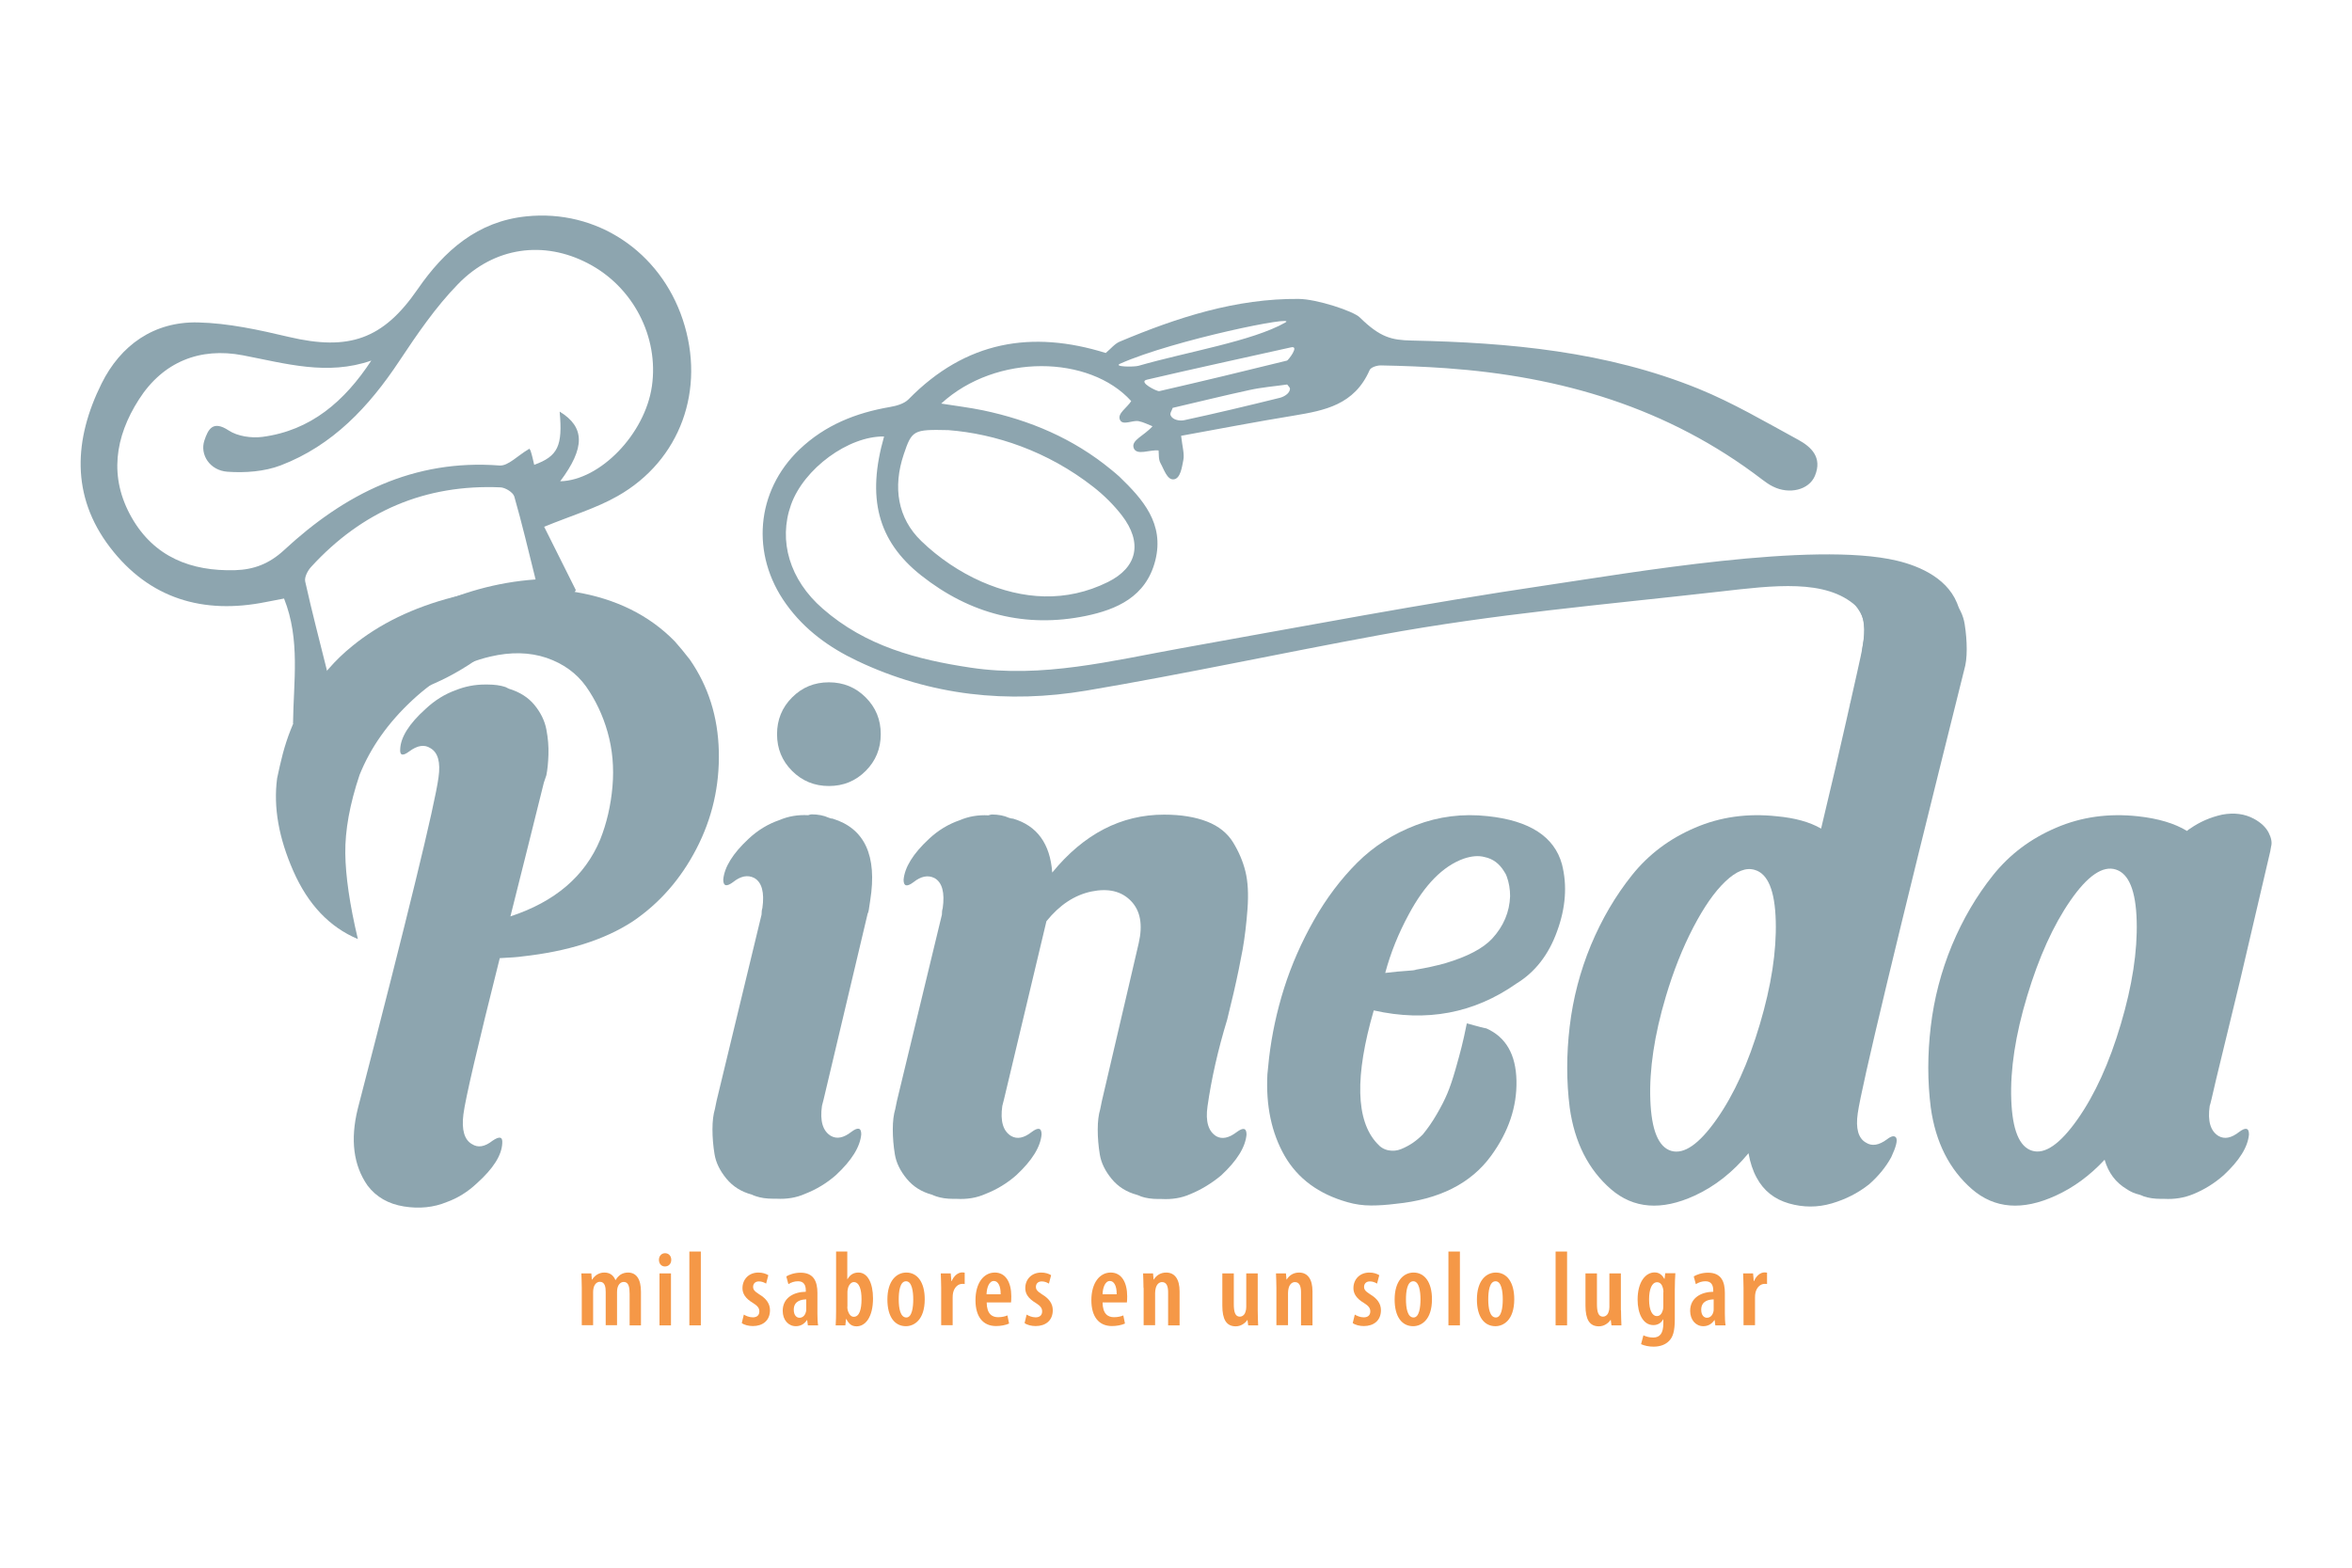 <?xml version="1.0" encoding="utf-8"?>
<!-- Generator: Adobe Illustrator 27.0.0, SVG Export Plug-In . SVG Version: 6.00 Build 0)  -->
<svg version="1.1" id="Capa_1" xmlns="http://www.w3.org/2000/svg" xmlns:xlink="http://www.w3.org/1999/xlink" x="0px" y="0px"
	 viewBox="0 0 170.08 113.39" style="enable-background:new 0 0 170.08 113.39;" xml:space="preserve">
<style type="text/css">
	.st0{fill:#0056B4;}
	.st1{fill:#08226E;}
	.st2{fill:#969494;}
	.st3{fill:#9DBA43;}
	.st4{fill:#7E9D33;}
	.st5{fill:#D88E14;}
	.st6{fill:#D4810D;}
	.st7{fill:#E2AA32;}
	.st8{fill:#CB6323;}
	.st9{fill:#0B3D5C;}
	.st10{fill:#798490;}
	.st11{fill:none;stroke:#0B3D5C;stroke-width:0.098;stroke-miterlimit:10;}
	.st12{fill:#8DBA38;stroke:#8DBA38;stroke-width:0.15;stroke-miterlimit:10;}
	.st13{fill:#0082BE;stroke:#0082BE;stroke-width:0.15;stroke-miterlimit:10;}
	.st14{fill:#0082BE;}
	.st15{fill:#FFFFFF;}
	.st16{fill:#8DBA38;}
	.st17{fill:#69A5CB;}
	.st18{fill:#93B85C;}
	.st19{fill:#B1B1B1;}
	.st20{fill:#1F2AA5;}
	.st21{fill:#B1B0B1;}
	.st22{fill:#E8E5F5;}
	.st23{fill:none;stroke:#1F2AA5;stroke-width:0.359;stroke-linecap:round;stroke-linejoin:round;stroke-miterlimit:10;}
	.st24{fill-rule:evenodd;clip-rule:evenodd;fill:#CA7A0B;}
	.st25{fill:#560B1A;}
	.st26{fill:#CA7A0B;}
	.st27{fill:#004384;}
	.st28{fill:#003380;}
	.st29{fill:#C01918;}
	.st30{fill:#72A83D;}
	.st31{fill:#E6B54A;}
	.st32{fill:#D7C8A3;}
	.st33{fill:#815A2F;}
	.st34{fill:#6C4F2F;}
	.st35{fill:#BFA779;}
	.st36{fill:#191C17;}
	.st37{fill:#BD880E;}
	.st38{fill:#957319;}
	.st39{fill:#D44D7D;}
	.st40{fill:#D3E885;}
	.st41{fill:#93BA1F;}
	.st42{fill:#DBDDDC;}
	.st43{fill:#5C4113;}
	.st44{opacity:0.15;}
	.st45{clip-path:url(#SVGID_00000080196775154976571950000002320967962502983058_);fill:#191C17;}
	.st46{fill:#FEFEFE;}
	.st47{fill:#542D5D;}
	.st48{fill:#BF0811;}
	.st49{fill:#002E82;}
	
		.st50{clip-path:url(#SVGID_00000018214276073151014210000007050941213042901683_);fill:none;stroke:#FFFFFF;stroke-width:3.717;stroke-linejoin:round;}
	.st51{fill:none;stroke:#FFFFFF;stroke-width:3.717;stroke-linejoin:round;}
	
		.st52{clip-path:url(#SVGID_00000158027786125382110240000014345375423238081189_);fill:none;stroke:#FFFFFF;stroke-width:3.717;stroke-linejoin:round;}
	.st53{clip-path:url(#SVGID_00000018958177489909950070000013075611846363604384_);}
	.st54{clip-path:url(#SVGID_00000139263358513432794030000005088547640083368610_);}
	.st55{clip-path:url(#SVGID_00000023982575784554862850000005445463744048189618_);}
	.st56{clip-path:url(#SVGID_00000010311674360576866860000000988258396841111477_);}
	.st57{clip-path:url(#SVGID_00000047028396317335927730000016671868826094980026_);}
	.st58{clip-path:url(#SVGID_00000045585301853181536350000002225139932870954129_);}
	
		.st59{clip-path:url(#SVGID_00000092420793738669636250000016210264290701174152_);fill:none;stroke:#FFFFFF;stroke-width:3.717;stroke-linejoin:round;}
	.st60{clip-path:url(#SVGID_00000163761956617995291940000010663066431795850149_);fill:#CD6924;}
	.st61{clip-path:url(#SVGID_00000163761956617995291940000010663066431795850149_);fill:#CE6A24;}
	.st62{clip-path:url(#SVGID_00000163761956617995291940000010663066431795850149_);fill:#CE6B24;}
	.st63{clip-path:url(#SVGID_00000163761956617995291940000010663066431795850149_);fill:#CE6C24;}
	.st64{clip-path:url(#SVGID_00000163761956617995291940000010663066431795850149_);fill:#CE6D24;}
	.st65{clip-path:url(#SVGID_00000163761956617995291940000010663066431795850149_);fill:#CF6E24;}
	.st66{clip-path:url(#SVGID_00000163761956617995291940000010663066431795850149_);fill:#CF6E25;}
	.st67{clip-path:url(#SVGID_00000163761956617995291940000010663066431795850149_);fill:#CF6F25;}
	.st68{clip-path:url(#SVGID_00000163761956617995291940000010663066431795850149_);fill:#CF7025;}
	.st69{clip-path:url(#SVGID_00000163761956617995291940000010663066431795850149_);fill:#CF7125;}
	.st70{clip-path:url(#SVGID_00000163761956617995291940000010663066431795850149_);fill:#D07225;}
	.st71{clip-path:url(#SVGID_00000163761956617995291940000010663066431795850149_);fill:#D07325;}
	.st72{clip-path:url(#SVGID_00000163761956617995291940000010663066431795850149_);fill:#D07426;}
	.st73{clip-path:url(#SVGID_00000163761956617995291940000010663066431795850149_);fill:#D07526;}
	.st74{clip-path:url(#SVGID_00000163761956617995291940000010663066431795850149_);fill:#D17626;}
	.st75{clip-path:url(#SVGID_00000163761956617995291940000010663066431795850149_);fill:#D17726;}
	.st76{clip-path:url(#SVGID_00000163761956617995291940000010663066431795850149_);fill:#D17826;}
	.st77{clip-path:url(#SVGID_00000163761956617995291940000010663066431795850149_);fill:#D27826;}
	.st78{clip-path:url(#SVGID_00000163761956617995291940000010663066431795850149_);fill:#D27927;}
	.st79{clip-path:url(#SVGID_00000163761956617995291940000010663066431795850149_);fill:#D27A27;}
	.st80{clip-path:url(#SVGID_00000163761956617995291940000010663066431795850149_);fill:#D27B27;}
	.st81{clip-path:url(#SVGID_00000163761956617995291940000010663066431795850149_);fill:#D37C27;}
	.st82{clip-path:url(#SVGID_00000163761956617995291940000010663066431795850149_);fill:#D37D27;}
	.st83{clip-path:url(#SVGID_00000163761956617995291940000010663066431795850149_);fill:#D37E28;}
	.st84{clip-path:url(#SVGID_00000163761956617995291940000010663066431795850149_);fill:#D37F28;}
	.st85{clip-path:url(#SVGID_00000163761956617995291940000010663066431795850149_);fill:#D47F28;}
	.st86{clip-path:url(#SVGID_00000163761956617995291940000010663066431795850149_);fill:#D48028;}
	.st87{clip-path:url(#SVGID_00000163761956617995291940000010663066431795850149_);fill:#D48128;}
	.st88{clip-path:url(#SVGID_00000163761956617995291940000010663066431795850149_);fill:#D58228;}
	.st89{clip-path:url(#SVGID_00000163761956617995291940000010663066431795850149_);fill:#D58328;}
	.st90{clip-path:url(#SVGID_00000163761956617995291940000010663066431795850149_);fill:#D58329;}
	.st91{clip-path:url(#SVGID_00000163761956617995291940000010663066431795850149_);fill:#D58429;}
	.st92{clip-path:url(#SVGID_00000163761956617995291940000010663066431795850149_);fill:#D58529;}
	.st93{clip-path:url(#SVGID_00000163761956617995291940000010663066431795850149_);fill:#D68529;}
	.st94{clip-path:url(#SVGID_00000163761956617995291940000010663066431795850149_);fill:#D68629;}
	.st95{clip-path:url(#SVGID_00000163761956617995291940000010663066431795850149_);fill:#D68729;}
	.st96{clip-path:url(#SVGID_00000163761956617995291940000010663066431795850149_);fill:#D6882A;}
	.st97{clip-path:url(#SVGID_00000163761956617995291940000010663066431795850149_);fill:#D7892A;}
	.st98{clip-path:url(#SVGID_00000163761956617995291940000010663066431795850149_);fill:#D78A2A;}
	.st99{clip-path:url(#SVGID_00000163761956617995291940000010663066431795850149_);fill:#D78B2A;}
	.st100{clip-path:url(#SVGID_00000163761956617995291940000010663066431795850149_);fill:#D88C2A;}
	.st101{clip-path:url(#SVGID_00000163761956617995291940000010663066431795850149_);fill:#D88D2B;}
	.st102{clip-path:url(#SVGID_00000163761956617995291940000010663066431795850149_);fill:#D88E2B;}
	.st103{clip-path:url(#SVGID_00000163761956617995291940000010663066431795850149_);fill:#D98F2B;}
	.st104{clip-path:url(#SVGID_00000163761956617995291940000010663066431795850149_);fill:#D9902B;}
	.st105{clip-path:url(#SVGID_00000163761956617995291940000010663066431795850149_);fill:#D9912C;}
	.st106{clip-path:url(#SVGID_00000163761956617995291940000010663066431795850149_);fill:#D9922C;}
	.st107{clip-path:url(#SVGID_00000163761956617995291940000010663066431795850149_);fill:#DA922C;}
	.st108{clip-path:url(#SVGID_00000163761956617995291940000010663066431795850149_);fill:#DA932C;}
	.st109{clip-path:url(#SVGID_00000163761956617995291940000010663066431795850149_);fill:#DA942C;}
	.st110{clip-path:url(#SVGID_00000163761956617995291940000010663066431795850149_);fill:#DB952C;}
	.st111{clip-path:url(#SVGID_00000163761956617995291940000010663066431795850149_);fill:#DB962D;}
	.st112{clip-path:url(#SVGID_00000163761956617995291940000010663066431795850149_);fill:#DB972D;}
	.st113{clip-path:url(#SVGID_00000163761956617995291940000010663066431795850149_);fill:#DC982D;}
	.st114{clip-path:url(#SVGID_00000163761956617995291940000010663066431795850149_);fill:#DC992D;}
	.st115{clip-path:url(#SVGID_00000163761956617995291940000010663066431795850149_);fill:#DC9A2E;}
	.st116{clip-path:url(#SVGID_00000163761956617995291940000010663066431795850149_);fill:#DD9B2E;}
	.st117{clip-path:url(#SVGID_00000163761956617995291940000010663066431795850149_);fill:#DD9C2E;}
	.st118{clip-path:url(#SVGID_00000163761956617995291940000010663066431795850149_);fill:#DD9D2E;}
	.st119{clip-path:url(#SVGID_00000163761956617995291940000010663066431795850149_);fill:#DE9E2E;}
	.st120{clip-path:url(#SVGID_00000163761956617995291940000010663066431795850149_);fill:#DE9F2F;}
	.st121{clip-path:url(#SVGID_00000163761956617995291940000010663066431795850149_);fill:#DEA02F;}
	.st122{clip-path:url(#SVGID_00000163761956617995291940000010663066431795850149_);fill:#DFA12F;}
	.st123{clip-path:url(#SVGID_00000163761956617995291940000010663066431795850149_);fill:#DFA22F;}
	.st124{clip-path:url(#SVGID_00000163761956617995291940000010663066431795850149_);fill:#DFA330;}
	.st125{clip-path:url(#SVGID_00000163761956617995291940000010663066431795850149_);fill:#E0A430;}
	.st126{clip-path:url(#SVGID_00000163761956617995291940000010663066431795850149_);fill:#E0A530;}
	.st127{clip-path:url(#SVGID_00000163761956617995291940000010663066431795850149_);fill:#E0A630;}
	.st128{clip-path:url(#SVGID_00000163761956617995291940000010663066431795850149_);fill:#E1A730;}
	.st129{clip-path:url(#SVGID_00000163761956617995291940000010663066431795850149_);fill:#E1A831;}
	.st130{clip-path:url(#SVGID_00000163761956617995291940000010663066431795850149_);fill:#E2A931;}
	.st131{clip-path:url(#SVGID_00000163761956617995291940000010663066431795850149_);fill:#E2AA31;}
	.st132{clip-path:url(#SVGID_00000163761956617995291940000010663066431795850149_);fill:#E2AB31;}
	.st133{clip-path:url(#SVGID_00000163761956617995291940000010663066431795850149_);fill:#E3AC32;}
	.st134{clip-path:url(#SVGID_00000163761956617995291940000010663066431795850149_);fill:#E3AD32;}
	.st135{clip-path:url(#SVGID_00000163761956617995291940000010663066431795850149_);fill:#E3AE32;}
	.st136{clip-path:url(#SVGID_00000163761956617995291940000010663066431795850149_);fill:#E4AE32;}
	.st137{clip-path:url(#SVGID_00000163761956617995291940000010663066431795850149_);fill:#E4AF32;}
	.st138{clip-path:url(#SVGID_00000163761956617995291940000010663066431795850149_);fill:#E4B032;}
	.st139{clip-path:url(#SVGID_00000163761956617995291940000010663066431795850149_);fill:#E4B133;}
	.st140{clip-path:url(#SVGID_00000163761956617995291940000010663066431795850149_);fill:#E5B133;}
	.st141{clip-path:url(#SVGID_00000163761956617995291940000010663066431795850149_);fill:#E5B233;}
	.st142{clip-path:url(#SVGID_00000163761956617995291940000010663066431795850149_);fill:#E5B333;}
	.st143{clip-path:url(#SVGID_00000163761956617995291940000010663066431795850149_);fill:#E6B433;}
	.st144{clip-path:url(#SVGID_00000163761956617995291940000010663066431795850149_);fill:#E6B534;}
	.st145{clip-path:url(#SVGID_00000163761956617995291940000010663066431795850149_);fill:#E6B634;}
	.st146{clip-path:url(#SVGID_00000163761956617995291940000010663066431795850149_);fill:#E7B734;}
	.st147{clip-path:url(#SVGID_00000163761956617995291940000010663066431795850149_);fill:#E7B834;}
	.st148{clip-path:url(#SVGID_00000163761956617995291940000010663066431795850149_);fill:#E8B934;}
	.st149{clip-path:url(#SVGID_00000163761956617995291940000010663066431795850149_);fill:#E8BA35;}
	.st150{clip-path:url(#SVGID_00000163761956617995291940000010663066431795850149_);fill:#E8BB35;}
	.st151{clip-path:url(#SVGID_00000163761956617995291940000010663066431795850149_);fill:#E9BC35;}
	.st152{clip-path:url(#SVGID_00000163761956617995291940000010663066431795850149_);fill:#E9BD35;}
	.st153{clip-path:url(#SVGID_00000163761956617995291940000010663066431795850149_);fill:#E9BE35;}
	.st154{clip-path:url(#SVGID_00000163761956617995291940000010663066431795850149_);fill:#EABE36;}
	.st155{clip-path:url(#SVGID_00000163761956617995291940000010663066431795850149_);fill:#EABF36;}
	.st156{clip-path:url(#SVGID_00000163761956617995291940000010663066431795850149_);fill:#EAC036;}
	.st157{clip-path:url(#SVGID_00000163761956617995291940000010663066431795850149_);fill:#EBC136;}
	.st158{clip-path:url(#SVGID_00000163761956617995291940000010663066431795850149_);fill:#EBC236;}
	.st159{clip-path:url(#SVGID_00000163761956617995291940000010663066431795850149_);fill:#EBC336;}
	.st160{clip-path:url(#SVGID_00000163761956617995291940000010663066431795850149_);fill:#ECC337;}
	.st161{clip-path:url(#SVGID_00000163761956617995291940000010663066431795850149_);fill:#ECC437;}
	.st162{clip-path:url(#SVGID_00000163761956617995291940000010663066431795850149_);fill:#ECC537;}
	.st163{clip-path:url(#SVGID_00000163761956617995291940000010663066431795850149_);fill:#EDC637;}
	.st164{clip-path:url(#SVGID_00000163761956617995291940000010663066431795850149_);fill:#EDC737;}
	.st165{clip-path:url(#SVGID_00000163761956617995291940000010663066431795850149_);fill:#EDC837;}
	.st166{clip-path:url(#SVGID_00000163761956617995291940000010663066431795850149_);fill:#EEC938;}
	.st167{clip-path:url(#SVGID_00000163761956617995291940000010663066431795850149_);fill:#EECA38;}
	.st168{clip-path:url(#SVGID_00000163761956617995291940000010663066431795850149_);fill:#EFCB38;}
	.st169{clip-path:url(#SVGID_00000163761956617995291940000010663066431795850149_);fill:#EFCC38;}
	.st170{clip-path:url(#SVGID_00000163761956617995291940000010663066431795850149_);fill:#F0CD38;}
	.st171{clip-path:url(#SVGID_00000163761956617995291940000010663066431795850149_);fill:#F0CE39;}
	.st172{clip-path:url(#SVGID_00000163761956617995291940000010663066431795850149_);fill:#F0CF39;}
	.st173{clip-path:url(#SVGID_00000163761956617995291940000010663066431795850149_);fill:#F1D039;}
	.st174{clip-path:url(#SVGID_00000163761956617995291940000010663066431795850149_);fill:#F1D139;}
	.st175{clip-path:url(#SVGID_00000163761956617995291940000010663066431795850149_);fill:#F1D239;}
	.st176{clip-path:url(#SVGID_00000163761956617995291940000010663066431795850149_);fill:#F2D239;}
	.st177{clip-path:url(#SVGID_00000163761956617995291940000010663066431795850149_);fill:#F2D33A;}
	.st178{clip-path:url(#SVGID_00000163761956617995291940000010663066431795850149_);fill:#F2D43A;}
	.st179{opacity:0.6;}
	.st180{fill:#BD7712;}
	.st181{fill:#1E1D1B;}
	.st182{clip-path:url(#SVGID_00000111886867092064823580000010036713617998321086_);fill:#F1D850;}
	.st183{clip-path:url(#SVGID_00000111886867092064823580000010036713617998321086_);fill:#F1D74F;}
	.st184{clip-path:url(#SVGID_00000111886867092064823580000010036713617998321086_);fill:#F0D64F;}
	.st185{clip-path:url(#SVGID_00000111886867092064823580000010036713617998321086_);fill:#F0D64E;}
	.st186{clip-path:url(#SVGID_00000111886867092064823580000010036713617998321086_);fill:#F0D54E;}
	.st187{clip-path:url(#SVGID_00000111886867092064823580000010036713617998321086_);fill:#F0D44D;}
	.st188{clip-path:url(#SVGID_00000111886867092064823580000010036713617998321086_);fill:#EAC241;}
	.st189{clip-path:url(#SVGID_00000111886867092064823580000010036713617998321086_);fill:#EAC240;}
	.st190{clip-path:url(#SVGID_00000111886867092064823580000010036713617998321086_);fill:#EAC140;}
	.st191{clip-path:url(#SVGID_00000111886867092064823580000010036713617998321086_);fill:#E9C03F;}
	.st192{clip-path:url(#SVGID_00000111886867092064823580000010036713617998321086_);fill:#E9BF3F;}
	.st193{clip-path:url(#SVGID_00000111886867092064823580000010036713617998321086_);fill:#E9BF3E;}
	.st194{clip-path:url(#SVGID_00000111886867092064823580000010036713617998321086_);fill:#E9BE3E;}
	.st195{clip-path:url(#SVGID_00000111886867092064823580000010036713617998321086_);fill:#E8BD3D;}
	.st196{clip-path:url(#SVGID_00000111886867092064823580000010036713617998321086_);fill:#E8BC3C;}
	.st197{clip-path:url(#SVGID_00000111886867092064823580000010036713617998321086_);fill:#E8BB3B;}
	.st198{clip-path:url(#SVGID_00000111886867092064823580000010036713617998321086_);fill:#E7BA3B;}
	.st199{clip-path:url(#SVGID_00000111886867092064823580000010036713617998321086_);fill:#E7B93A;}
	.st200{clip-path:url(#SVGID_00000111886867092064823580000010036713617998321086_);fill:#E7B839;}
	.st201{clip-path:url(#SVGID_00000111886867092064823580000010036713617998321086_);fill:#F7ED5F;}
	.st202{clip-path:url(#SVGID_00000111886867092064823580000010036713617998321086_);fill:#F7EC5F;}
	.st203{clip-path:url(#SVGID_00000111886867092064823580000010036713617998321086_);fill:#F7EC5E;}
	.st204{clip-path:url(#SVGID_00000111886867092064823580000010036713617998321086_);fill:#F7EB5E;}
	.st205{clip-path:url(#SVGID_00000111886867092064823580000010036713617998321086_);fill:#F7EB5D;}
	.st206{clip-path:url(#SVGID_00000111886867092064823580000010036713617998321086_);fill:#F7EA5D;}
	.st207{clip-path:url(#SVGID_00000111886867092064823580000010036713617998321086_);fill:#F6EA5D;}
	.st208{clip-path:url(#SVGID_00000111886867092064823580000010036713617998321086_);fill:#F6E95C;}
	.st209{clip-path:url(#SVGID_00000111886867092064823580000010036713617998321086_);fill:#F6E85C;}
	.st210{clip-path:url(#SVGID_00000111886867092064823580000010036713617998321086_);fill:#F6E85B;}
	.st211{clip-path:url(#SVGID_00000111886867092064823580000010036713617998321086_);fill:#F6E75B;}
	.st212{clip-path:url(#SVGID_00000111886867092064823580000010036713617998321086_);fill:#F6E75A;}
	.st213{clip-path:url(#SVGID_00000111886867092064823580000010036713617998321086_);fill:#F5E65A;}
	.st214{clip-path:url(#SVGID_00000111886867092064823580000010036713617998321086_);fill:#E7B738;}
	.st215{clip-path:url(#SVGID_00000111886867092064823580000010036713617998321086_);fill:#E6B638;}
	.st216{clip-path:url(#SVGID_00000111886867092064823580000010036713617998321086_);fill:#E6B637;}
	.st217{clip-path:url(#SVGID_00000111886867092064823580000010036713617998321086_);fill:#E6B537;}
	.st218{clip-path:url(#SVGID_00000111886867092064823580000010036713617998321086_);fill:#E6B436;}
	.st219{clip-path:url(#SVGID_00000111886867092064823580000010036713617998321086_);fill:#E5B335;}
	.st220{clip-path:url(#SVGID_00000111886867092064823580000010036713617998321086_);fill:#E5B234;}
	.st221{clip-path:url(#SVGID_00000111886867092064823580000010036713617998321086_);fill:#E5B134;}
	.st222{clip-path:url(#SVGID_00000111886867092064823580000010036713617998321086_);fill:#E4B033;}
	.st223{clip-path:url(#SVGID_00000111886867092064823580000010036713617998321086_);fill:#E4B032;}
	.st224{clip-path:url(#SVGID_00000111886867092064823580000010036713617998321086_);fill:#E4AF32;}
	.st225{clip-path:url(#SVGID_00000111886867092064823580000010036713617998321086_);fill:#F5E559;}
	.st226{clip-path:url(#SVGID_00000111886867092064823580000010036713617998321086_);fill:#F5E459;}
	.st227{clip-path:url(#SVGID_00000111886867092064823580000010036713617998321086_);fill:#F5E458;}
	.st228{clip-path:url(#SVGID_00000111886867092064823580000010036713617998321086_);fill:#EED04A;}
	.st229{clip-path:url(#SVGID_00000111886867092064823580000010036713617998321086_);fill:#EECF4A;}
	.st230{clip-path:url(#SVGID_00000111886867092064823580000010036713617998321086_);fill:#EECF49;}
	.st231{clip-path:url(#SVGID_00000111886867092064823580000010036713617998321086_);fill:#EECE49;}
	.st232{clip-path:url(#SVGID_00000111886867092064823580000010036713617998321086_);fill:#EECD48;}
	.st233{clip-path:url(#SVGID_00000111886867092064823580000010036713617998321086_);fill:#EDCC48;}
	.st234{clip-path:url(#SVGID_00000111886867092064823580000010036713617998321086_);fill:#EDCC47;}
	.st235{clip-path:url(#SVGID_00000111886867092064823580000010036713617998321086_);fill:#EDCB47;}
	.st236{clip-path:url(#SVGID_00000111886867092064823580000010036713617998321086_);fill:#F4E156;}
	.st237{clip-path:url(#SVGID_00000111886867092064823580000010036713617998321086_);fill:#F4E056;}
	.st238{clip-path:url(#SVGID_00000111886867092064823580000010036713617998321086_);fill:#F3E055;}
	.st239{clip-path:url(#SVGID_00000111886867092064823580000010036713617998321086_);fill:#F3DF55;}
	.st240{clip-path:url(#SVGID_00000111886867092064823580000010036713617998321086_);fill:#F3DE54;}
	.st241{clip-path:url(#SVGID_00000111886867092064823580000010036713617998321086_);fill:#F3DD53;}
	.st242{clip-path:url(#SVGID_00000111886867092064823580000010036713617998321086_);fill:#F2DC53;}
	.st243{clip-path:url(#SVGID_00000111886867092064823580000010036713617998321086_);fill:#F2DC52;}
	.st244{clip-path:url(#SVGID_00000111886867092064823580000010036713617998321086_);fill:#F2DB52;}
	.st245{clip-path:url(#SVGID_00000111886867092064823580000010036713617998321086_);fill:#F2DA52;}
	.st246{clip-path:url(#SVGID_00000111886867092064823580000010036713617998321086_);fill:#F1DA51;}
	.st247{clip-path:url(#SVGID_00000111886867092064823580000010036713617998321086_);fill:#F4E358;}
	.st248{clip-path:url(#SVGID_00000111886867092064823580000010036713617998321086_);fill:#F4E257;}
	.st249{clip-path:url(#SVGID_00000111886867092064823580000010036713617998321086_);fill:#ECC744;}
	.st250{clip-path:url(#SVGID_00000111886867092064823580000010036713617998321086_);fill:#EBC744;}
	.st251{clip-path:url(#SVGID_00000111886867092064823580000010036713617998321086_);fill:#EBC643;}
	.st252{clip-path:url(#SVGID_00000111886867092064823580000010036713617998321086_);fill:#EBC543;}
	.st253{clip-path:url(#SVGID_00000111886867092064823580000010036713617998321086_);fill:#EBC442;}
	.st254{clip-path:url(#SVGID_00000111886867092064823580000010036713617998321086_);fill:#EAC341;}
	.st255{clip-path:url(#SVGID_00000111886867092064823580000010036713617998321086_);fill:#F7ED60;}
	.st256{fill-rule:evenodd;clip-rule:evenodd;}
	.st257{fill-rule:evenodd;clip-rule:evenodd;fill:#46002E;}
	.st258{fill-rule:evenodd;clip-rule:evenodd;fill:#D2F1BB;}
	.st259{fill-rule:evenodd;clip-rule:evenodd;fill:#7FD344;}
	.st260{fill-rule:evenodd;clip-rule:evenodd;fill:#FFFFFF;}
	.st261{fill:#70A83B;}
	.st262{opacity:0.65;clip-path:url(#SVGID_00000018233460133358131880000015328342095796224154_);}
	.st263{fill:#FEEE00;}
	.st264{opacity:0.65;clip-path:url(#SVGID_00000025433175503000244480000016921370832737697463_);}
	.st265{opacity:0.65;clip-path:url(#SVGID_00000132772704417627609330000007248463514028627085_);}
	.st266{opacity:0.65;clip-path:url(#SVGID_00000073723523854288162090000007579935230554201731_);}
	.st267{opacity:0.65;clip-path:url(#SVGID_00000022539817513394145840000014037772368682372281_);}
	.st268{opacity:0.65;clip-path:url(#SVGID_00000071546524612393248290000001997252669008230058_);}
	.st269{clip-path:url(#SVGID_00000065769271424582455270000008445056508627602622_);fill:#AD2A4D;}
	.st270{clip-path:url(#SVGID_00000065769271424582455270000008445056508627602622_);fill:#AE2C4D;}
	.st271{clip-path:url(#SVGID_00000065769271424582455270000008445056508627602622_);fill:#AE2D4E;}
	.st272{clip-path:url(#SVGID_00000065769271424582455270000008445056508627602622_);fill:#AF2F4F;}
	.st273{clip-path:url(#SVGID_00000065769271424582455270000008445056508627602622_);fill:#AF3050;}
	.st274{clip-path:url(#SVGID_00000065769271424582455270000008445056508627602622_);fill:#AF3250;}
	.st275{clip-path:url(#SVGID_00000065769271424582455270000008445056508627602622_);fill:#B03351;}
	.st276{clip-path:url(#SVGID_00000065769271424582455270000008445056508627602622_);fill:#B03452;}
	.st277{clip-path:url(#SVGID_00000065769271424582455270000008445056508627602622_);fill:#B03552;}
	.st278{clip-path:url(#SVGID_00000065769271424582455270000008445056508627602622_);fill:#B13653;}
	.st279{clip-path:url(#SVGID_00000065769271424582455270000008445056508627602622_);fill:#B13754;}
	.st280{clip-path:url(#SVGID_00000065769271424582455270000008445056508627602622_);fill:#B13955;}
	.st281{clip-path:url(#SVGID_00000065769271424582455270000008445056508627602622_);fill:#B23A55;}
	.st282{clip-path:url(#SVGID_00000065769271424582455270000008445056508627602622_);fill:#B23B56;}
	.st283{clip-path:url(#SVGID_00000065769271424582455270000008445056508627602622_);fill:#B33C57;}
	.st284{clip-path:url(#SVGID_00000065769271424582455270000008445056508627602622_);fill:#B33D57;}
	.st285{clip-path:url(#SVGID_00000065769271424582455270000008445056508627602622_);fill:#B33E58;}
	.st286{clip-path:url(#SVGID_00000065769271424582455270000008445056508627602622_);fill:#B43F59;}
	.st287{clip-path:url(#SVGID_00000065769271424582455270000008445056508627602622_);fill:#B44059;}
	.st288{clip-path:url(#SVGID_00000065769271424582455270000008445056508627602622_);fill:#B4415A;}
	.st289{clip-path:url(#SVGID_00000065769271424582455270000008445056508627602622_);fill:#B5425B;}
	.st290{clip-path:url(#SVGID_00000065769271424582455270000008445056508627602622_);fill:#B5435C;}
	.st291{clip-path:url(#SVGID_00000065769271424582455270000008445056508627602622_);fill:#B6445C;}
	.st292{clip-path:url(#SVGID_00000065769271424582455270000008445056508627602622_);fill:#B6455D;}
	.st293{clip-path:url(#SVGID_00000065769271424582455270000008445056508627602622_);fill:#B6465E;}
	.st294{clip-path:url(#SVGID_00000065769271424582455270000008445056508627602622_);fill:#B7475E;}
	.st295{clip-path:url(#SVGID_00000065769271424582455270000008445056508627602622_);fill:#B7485F;}
	.st296{clip-path:url(#SVGID_00000065769271424582455270000008445056508627602622_);fill:#B74860;}
	.st297{clip-path:url(#SVGID_00000065769271424582455270000008445056508627602622_);fill:#B84961;}
	.st298{clip-path:url(#SVGID_00000065769271424582455270000008445056508627602622_);fill:#B84A61;}
	.st299{clip-path:url(#SVGID_00000065769271424582455270000008445056508627602622_);fill:#B84B62;}
	.st300{clip-path:url(#SVGID_00000065769271424582455270000008445056508627602622_);fill:#B94C63;}
	.st301{clip-path:url(#SVGID_00000065769271424582455270000008445056508627602622_);fill:#B94D63;}
	.st302{clip-path:url(#SVGID_00000065769271424582455270000008445056508627602622_);fill:#BA4E64;}
	.st303{clip-path:url(#SVGID_00000065769271424582455270000008445056508627602622_);fill:#BA4E65;}
	.st304{clip-path:url(#SVGID_00000065769271424582455270000008445056508627602622_);fill:#BA4F65;}
	.st305{clip-path:url(#SVGID_00000065769271424582455270000008445056508627602622_);fill:#BB5066;}
	.st306{clip-path:url(#SVGID_00000065769271424582455270000008445056508627602622_);fill:#BB5167;}
	.st307{clip-path:url(#SVGID_00000065769271424582455270000008445056508627602622_);fill:#BB5268;}
	.st308{clip-path:url(#SVGID_00000065769271424582455270000008445056508627602622_);fill:#BC5268;}
	.st309{clip-path:url(#SVGID_00000065769271424582455270000008445056508627602622_);fill:#BC5369;}
	.st310{clip-path:url(#SVGID_00000065769271424582455270000008445056508627602622_);fill:#BC546A;}
	.st311{clip-path:url(#SVGID_00000065769271424582455270000008445056508627602622_);fill:#BD556A;}
	.st312{clip-path:url(#SVGID_00000065769271424582455270000008445056508627602622_);fill:#BD556B;}
	.st313{clip-path:url(#SVGID_00000065769271424582455270000008445056508627602622_);fill:#BD566C;}
	.st314{clip-path:url(#SVGID_00000065769271424582455270000008445056508627602622_);fill:#BE576D;}
	.st315{clip-path:url(#SVGID_00000065769271424582455270000008445056508627602622_);fill:#BE586D;}
	.st316{clip-path:url(#SVGID_00000065769271424582455270000008445056508627602622_);fill:#BE586E;}
	.st317{clip-path:url(#SVGID_00000065769271424582455270000008445056508627602622_);fill:#BF596F;}
	.st318{clip-path:url(#SVGID_00000065769271424582455270000008445056508627602622_);fill:#BF5A6F;}
	.st319{clip-path:url(#SVGID_00000065769271424582455270000008445056508627602622_);fill:#BF5B70;}
	.st320{clip-path:url(#SVGID_00000065769271424582455270000008445056508627602622_);fill:#C05B71;}
	.st321{clip-path:url(#SVGID_00000065769271424582455270000008445056508627602622_);fill:#C05C72;}
	.st322{clip-path:url(#SVGID_00000065769271424582455270000008445056508627602622_);fill:#C15D72;}
	.st323{clip-path:url(#SVGID_00000065769271424582455270000008445056508627602622_);fill:#C15D73;}
	.st324{clip-path:url(#SVGID_00000065769271424582455270000008445056508627602622_);fill:#C15E74;}
	.st325{clip-path:url(#SVGID_00000065769271424582455270000008445056508627602622_);fill:#C25F74;}
	.st326{clip-path:url(#SVGID_00000065769271424582455270000008445056508627602622_);fill:#C26075;}
	.st327{clip-path:url(#SVGID_00000065769271424582455270000008445056508627602622_);fill:#C26076;}
	.st328{clip-path:url(#SVGID_00000065769271424582455270000008445056508627602622_);fill:#C36177;}
	.st329{clip-path:url(#SVGID_00000065769271424582455270000008445056508627602622_);fill:#C36277;}
	.st330{clip-path:url(#SVGID_00000065769271424582455270000008445056508627602622_);fill:#C36278;}
	.st331{clip-path:url(#SVGID_00000065769271424582455270000008445056508627602622_);fill:#C46379;}
	.st332{clip-path:url(#SVGID_00000065769271424582455270000008445056508627602622_);fill:#C4647A;}
	.st333{clip-path:url(#SVGID_00000065769271424582455270000008445056508627602622_);fill:#C5647A;}
	.st334{clip-path:url(#SVGID_00000065769271424582455270000008445056508627602622_);fill:#C5657B;}
	.st335{clip-path:url(#SVGID_00000065769271424582455270000008445056508627602622_);fill:#C5667C;}
	.st336{clip-path:url(#SVGID_00000065769271424582455270000008445056508627602622_);fill:#C6667C;}
	.st337{clip-path:url(#SVGID_00000065769271424582455270000008445056508627602622_);fill:#C6677D;}
	.st338{clip-path:url(#SVGID_00000065769271424582455270000008445056508627602622_);fill:#C6687E;}
	.st339{clip-path:url(#SVGID_00000065769271424582455270000008445056508627602622_);fill:#C7687F;}
	.st340{clip-path:url(#SVGID_00000065769271424582455270000008445056508627602622_);fill:#C7697F;}
	.st341{clip-path:url(#SVGID_00000065769271424582455270000008445056508627602622_);fill:#C76A80;}
	.st342{clip-path:url(#SVGID_00000065769271424582455270000008445056508627602622_);fill:#C86A81;}
	.st343{clip-path:url(#SVGID_00000065769271424582455270000008445056508627602622_);fill:#C86B82;}
	.st344{clip-path:url(#SVGID_00000065769271424582455270000008445056508627602622_);fill:#C86C82;}
	.st345{clip-path:url(#SVGID_00000065769271424582455270000008445056508627602622_);fill:#C96C83;}
	.st346{clip-path:url(#SVGID_00000065769271424582455270000008445056508627602622_);fill:#C96D84;}
	.st347{clip-path:url(#SVGID_00000065769271424582455270000008445056508627602622_);fill:#C96E85;}
	.st348{clip-path:url(#SVGID_00000065769271424582455270000008445056508627602622_);fill:#CA6E86;}
	.st349{clip-path:url(#SVGID_00000065769271424582455270000008445056508627602622_);fill:#CA6F86;}
	.st350{clip-path:url(#SVGID_00000065769271424582455270000008445056508627602622_);fill:#CA7087;}
	.st351{clip-path:url(#SVGID_00000065769271424582455270000008445056508627602622_);fill:#CB7088;}
	.st352{clip-path:url(#SVGID_00000065769271424582455270000008445056508627602622_);fill:#CB7189;}
	.st353{clip-path:url(#SVGID_00000065769271424582455270000008445056508627602622_);fill:#CB728A;}
	.st354{clip-path:url(#SVGID_00000065769271424582455270000008445056508627602622_);fill:#CC728A;}
	.st355{clip-path:url(#SVGID_00000065769271424582455270000008445056508627602622_);fill:#CC738B;}
	.st356{clip-path:url(#SVGID_00000065769271424582455270000008445056508627602622_);fill:#CC748C;}
	.st357{clip-path:url(#SVGID_00000065769271424582455270000008445056508627602622_);fill:#CD748D;}
	.st358{clip-path:url(#SVGID_00000065769271424582455270000008445056508627602622_);fill:#CD758E;}
	.st359{clip-path:url(#SVGID_00000065769271424582455270000008445056508627602622_);fill:#CD768E;}
	.st360{clip-path:url(#SVGID_00000065769271424582455270000008445056508627602622_);fill:#CD768F;}
	.st361{clip-path:url(#SVGID_00000065769271424582455270000008445056508627602622_);fill:#CE7790;}
	.st362{clip-path:url(#SVGID_00000065769271424582455270000008445056508627602622_);fill:#CE7891;}
	.st363{clip-path:url(#SVGID_00000065769271424582455270000008445056508627602622_);fill:#CE7892;}
	.st364{clip-path:url(#SVGID_00000065769271424582455270000008445056508627602622_);fill:#CF7993;}
	.st365{clip-path:url(#SVGID_00000065769271424582455270000008445056508627602622_);fill:#CF7A94;}
	.st366{clip-path:url(#SVGID_00000065769271424582455270000008445056508627602622_);fill:#D07B95;}
	.st367{clip-path:url(#SVGID_00000065769271424582455270000008445056508627602622_);fill:#D07B96;}
	.st368{clip-path:url(#SVGID_00000065769271424582455270000008445056508627602622_);fill:#D07C97;}
	.st369{clip-path:url(#SVGID_00000065769271424582455270000008445056508627602622_);fill:#D07D98;}
	.st370{fill:#D0B8C1;}
	.st371{fill:#898989;}
	.st372{fill:#001D85;}
	.st373{fill:#516BA5;}
	.st374{fill:#5EBDD4;}
	.st375{opacity:0.5;fill:#5EBDD4;}
	.st376{fill:#727176;}
	.st377{fill:#8DA5AF;}
	.st378{fill:#F59847;}
	.st379{fill:#4772B2;}
	.st380{fill:#00255A;}
	.st381{fill:#80A9E1;}
	.st382{fill:#00369C;}
	.st383{fill:#2670CA;}
	.st384{fill:#87868A;}
	.st385{fill:#5A2B64;}
	.st386{fill:url(#SVGID_00000039107313658526820090000012736839547686116767_);}
	.st387{fill:url(#SVGID_00000021804926257586621450000016887084572799426237_);}
	.st388{fill:url(#SVGID_00000059311641521257877880000016033110246512419200_);}
	.st389{fill:url(#SVGID_00000074428535825771061980000011321433267223904907_);}
	.st390{fill:url(#SVGID_00000034781585945759250330000000595168553914758844_);}
	.st391{fill:url(#SVGID_00000004529503381690583680000007421622398776620423_);}
	.st392{fill:url(#SVGID_00000172409188199217401330000005236780560153348766_);}
	.st393{fill:url(#SVGID_00000058572976071413324790000005701137245206418623_);}
	.st394{fill:url(#SVGID_00000176748133246732997060000005940602749511388089_);}
	.st395{fill:url(#SVGID_00000101814101870553682220000006567251333476445850_);}
	.st396{fill:#5B400C;}
	.st397{fill:#A3C066;}
	.st398{fill:#359444;}
	.st399{fill:#979696;stroke:#979696;stroke-width:0.384;stroke-miterlimit:10;}
	.st400{fill:none;}
	.st401{fill:url(#SVGID_00000085963606084642444480000009722752274769793465_);}
	.st402{fill:url(#SVGID_00000168808208312841159030000002746513531071943809_);}
	.st403{fill:#666666;}
	.st404{fill:url(#SVGID_00000177475104119804074860000005166668130483830930_);}
	.st405{fill:url(#SVGID_00000099661887251866853510000000351377535980184995_);}
	.st406{fill:url(#SVGID_00000072972692381832479570000004199963792624845494_);}
	.st407{fill:#B5221E;}
	.st408{fill:#001388;}
	.st409{fill:#0A169A;}
	.st410{fill:#0C3E4D;}
	.st411{fill:#5380BC;stroke:#191C17;stroke-width:0.715;stroke-linecap:round;stroke-linejoin:round;stroke-miterlimit:10;}
	.st412{fill:#ECF4F3;stroke:#191C17;stroke-width:0.401;stroke-miterlimit:10;}
	.st413{fill:#B8D1DA;}
	.st414{fill:#FFFFFF;stroke:#191C17;stroke-width:0.283;stroke-miterlimit:10;}
	.st415{fill:#355293;}
	.st416{fill:#5380BC;stroke:#191C17;stroke-width:0.401;stroke-linecap:round;stroke-linejoin:round;stroke-miterlimit:10;}
	.st417{fill:#DBE2EF;}
	.st418{fill:#FFFFFF;stroke:#191C17;stroke-width:0.283;stroke-linecap:round;stroke-linejoin:round;stroke-miterlimit:10;}
	.st419{fill:#295D8B;}
	.st420{fill:#BBBBBB;}
	.st421{fill:none;stroke:#191C17;stroke-width:0.401;stroke-linecap:round;stroke-linejoin:round;stroke-miterlimit:10;}
	.st422{fill:none;stroke:#191C17;stroke-width:0.283;stroke-linecap:round;stroke-linejoin:round;stroke-miterlimit:10;}
	.st423{fill:none;stroke:#191C17;stroke-width:0.401;stroke-miterlimit:10;}
	.st424{fill:#4E241E;}
	.st425{fill:#C27D7A;}
	.st426{fill:#A84D3F;}
	.st427{fill:none;stroke:#000000;stroke-width:0.401;stroke-miterlimit:10;}
	.st428{fill:none;stroke:#78B6C3;stroke-width:0.16;stroke-miterlimit:10;}
	.st429{fill:#FFFFFF;stroke:#787978;stroke-width:0.401;stroke-linecap:round;stroke-linejoin:round;stroke-miterlimit:10;}
	.st430{fill:none;stroke:#848484;stroke-width:0.401;stroke-linecap:round;stroke-linejoin:round;stroke-miterlimit:10;}
	.st431{fill:none;stroke:#848484;stroke-width:0.401;stroke-miterlimit:10;}
	.st432{fill-rule:evenodd;clip-rule:evenodd;fill:#8DBA38;}
	.st433{fill-rule:evenodd;clip-rule:evenodd;fill:#848484;}
	.st434{fill-rule:evenodd;clip-rule:evenodd;fill:#24526B;}
	.st435{opacity:0.5;fill-rule:evenodd;clip-rule:evenodd;fill:#FFFFFF;}
	.st436{fill:#5380BC;}
	.st437{fill:#1A1D17;}
	.st438{fill:#ACD3F0;}
	.st439{opacity:0.25;fill:#295D8B;}
	.st440{stroke:#191C17;stroke-width:0.283;stroke-miterlimit:10;}
	.st441{fill:#9C9B99;stroke:#9C9B99;stroke-width:0.283;stroke-miterlimit:10;}
	.st442{fill:#484946;}
	.st443{fill:#191C17;stroke:#191C17;stroke-width:0.283;stroke-miterlimit:10;}
	.st444{fill:#616260;}
	.st445{clip-path:url(#SVGID_00000083083904312410716870000003761938115243074204_);fill:#636C7E;}
	.st446{clip-path:url(#SVGID_00000083083904312410716870000003761938115243074204_);fill:#626B7D;}
	.st447{clip-path:url(#SVGID_00000083083904312410716870000003761938115243074204_);fill:#616A7C;}
	.st448{clip-path:url(#SVGID_00000083083904312410716870000003761938115243074204_);fill:#60697C;}
	.st449{clip-path:url(#SVGID_00000083083904312410716870000003761938115243074204_);fill:#5F687B;}
	.st450{clip-path:url(#SVGID_00000083083904312410716870000003761938115243074204_);fill:#5E677A;}
	.st451{clip-path:url(#SVGID_00000083083904312410716870000003761938115243074204_);fill:#5C6679;}
	.st452{clip-path:url(#SVGID_00000083083904312410716870000003761938115243074204_);fill:#5C6578;}
	.st453{clip-path:url(#SVGID_00000083083904312410716870000003761938115243074204_);fill:#5B6477;}
	.st454{clip-path:url(#SVGID_00000083083904312410716870000003761938115243074204_);fill:#5A6477;}
	.st455{clip-path:url(#SVGID_00000083083904312410716870000003761938115243074204_);fill:#596377;}
	.st456{clip-path:url(#SVGID_00000083083904312410716870000003761938115243074204_);fill:#586275;}
	.st457{clip-path:url(#SVGID_00000083083904312410716870000003761938115243074204_);fill:#586175;}
	.st458{clip-path:url(#SVGID_00000083083904312410716870000003761938115243074204_);fill:#576074;}
	.st459{clip-path:url(#SVGID_00000083083904312410716870000003761938115243074204_);fill:#565F73;}
	.st460{clip-path:url(#SVGID_00000083083904312410716870000003761938115243074204_);fill:#545E73;}
	.st461{clip-path:url(#SVGID_00000083083904312410716870000003761938115243074204_);fill:#535D72;}
	.st462{clip-path:url(#SVGID_00000083083904312410716870000003761938115243074204_);fill:#525C71;}
	.st463{clip-path:url(#SVGID_00000083083904312410716870000003761938115243074204_);fill:#515B70;}
	.st464{clip-path:url(#SVGID_00000083083904312410716870000003761938115243074204_);fill:#505A6F;}
	.st465{clip-path:url(#SVGID_00000083083904312410716870000003761938115243074204_);fill:#4F596F;}
	.st466{clip-path:url(#SVGID_00000083083904312410716870000003761938115243074204_);fill:#4E586E;}
	.st467{clip-path:url(#SVGID_00000083083904312410716870000003761938115243074204_);fill:#4D576D;}
	.st468{clip-path:url(#SVGID_00000083083904312410716870000003761938115243074204_);fill:#4C566C;}
	.st469{clip-path:url(#SVGID_00000083083904312410716870000003761938115243074204_);fill:#4B556C;}
	.st470{clip-path:url(#SVGID_00000083083904312410716870000003761938115243074204_);fill:#4A546A;}
	.st471{clip-path:url(#SVGID_00000083083904312410716870000003761938115243074204_);fill:#48536A;}
	.st472{clip-path:url(#SVGID_00000083083904312410716870000003761938115243074204_);fill:#485369;}
	.st473{clip-path:url(#SVGID_00000083083904312410716870000003761938115243074204_);fill:#475269;}
	.st474{clip-path:url(#SVGID_00000083083904312410716870000003761938115243074204_);fill:#465168;}
	.st475{clip-path:url(#SVGID_00000083083904312410716870000003761938115243074204_);fill:#445067;}
	.st476{clip-path:url(#SVGID_00000083083904312410716870000003761938115243074204_);fill:#434F66;}
	.st477{clip-path:url(#SVGID_00000083083904312410716870000003761938115243074204_);fill:#424E66;}
	.st478{clip-path:url(#SVGID_00000083083904312410716870000003761938115243074204_);fill:#414D65;}
	.st479{clip-path:url(#SVGID_00000083083904312410716870000003761938115243074204_);fill:#404C64;}
	.st480{clip-path:url(#SVGID_00000083083904312410716870000003761938115243074204_);fill:#3F4B63;}
	.st481{clip-path:url(#SVGID_00000083083904312410716870000003761938115243074204_);fill:#3E4A62;}
	.st482{clip-path:url(#SVGID_00000083083904312410716870000003761938115243074204_);fill:#3D4962;}
	.st483{clip-path:url(#SVGID_00000083083904312410716870000003761938115243074204_);fill:#3B4861;}
	.st484{clip-path:url(#SVGID_00000083083904312410716870000003761938115243074204_);fill:#3A4760;}
	.st485{fill:url(#SVGID_00000058555312582940633750000005038960959321838993_);}
	.st486{fill:#9C9B99;}
	.st487{fill:#677182;}
	.st488{fill:url(#SVGID_00000174574796420369449260000001713171088014191799_);}
	.st489{fill:#DFE1E0;}
	.st490{clip-path:url(#SVGID_00000171711956629904585950000006476353536169420474_);fill:#767E91;}
	.st491{clip-path:url(#SVGID_00000171711956629904585950000006476353536169420474_);fill:#757E91;}
	.st492{clip-path:url(#SVGID_00000171711956629904585950000006476353536169420474_);fill:#747C8F;}
	.st493{clip-path:url(#SVGID_00000171711956629904585950000006476353536169420474_);fill:#737B8E;}
	.st494{clip-path:url(#SVGID_00000171711956629904585950000006476353536169420474_);fill:#727B8D;}
	.st495{clip-path:url(#SVGID_00000171711956629904585950000006476353536169420474_);fill:#717A8D;}
	.st496{clip-path:url(#SVGID_00000171711956629904585950000006476353536169420474_);fill:#71798C;}
	.st497{clip-path:url(#SVGID_00000171711956629904585950000006476353536169420474_);fill:#70788C;}
	.st498{clip-path:url(#SVGID_00000171711956629904585950000006476353536169420474_);fill:#6F778B;}
	.st499{clip-path:url(#SVGID_00000171711956629904585950000006476353536169420474_);fill:#6E7689;}
	.st500{clip-path:url(#SVGID_00000171711956629904585950000006476353536169420474_);fill:#6D7589;}
	.st501{clip-path:url(#SVGID_00000171711956629904585950000006476353536169420474_);fill:#6C7488;}
	.st502{clip-path:url(#SVGID_00000171711956629904585950000006476353536169420474_);fill:#6B7387;}
	.st503{clip-path:url(#SVGID_00000171711956629904585950000006476353536169420474_);fill:#6A7286;}
	.st504{clip-path:url(#SVGID_00000171711956629904585950000006476353536169420474_);fill:#687185;}
	.st505{clip-path:url(#SVGID_00000171711956629904585950000006476353536169420474_);fill:#677084;}
	.st506{clip-path:url(#SVGID_00000171711956629904585950000006476353536169420474_);fill:#676F84;}
	.st507{clip-path:url(#SVGID_00000171711956629904585950000006476353536169420474_);fill:#666E83;}
	.st508{clip-path:url(#SVGID_00000171711956629904585950000006476353536169420474_);fill:#656D82;}
	.st509{clip-path:url(#SVGID_00000171711956629904585950000006476353536169420474_);fill:#646C81;}
	.st510{clip-path:url(#SVGID_00000171711956629904585950000006476353536169420474_);fill:#636B80;}
	.st511{clip-path:url(#SVGID_00000171711956629904585950000006476353536169420474_);fill:#626B7F;}
	.st512{clip-path:url(#SVGID_00000171711956629904585950000006476353536169420474_);fill:#616A7E;}
	.st513{clip-path:url(#SVGID_00000171711956629904585950000006476353536169420474_);fill:#60697E;}
	.st514{clip-path:url(#SVGID_00000171711956629904585950000006476353536169420474_);fill:#5F687C;}
	.st515{clip-path:url(#SVGID_00000171711956629904585950000006476353536169420474_);fill:#5E677B;}
	.st516{clip-path:url(#SVGID_00000171711956629904585950000006476353536169420474_);fill:#5D667C;}
	.st517{clip-path:url(#SVGID_00000171711956629904585950000006476353536169420474_);fill:#5C657B;}
	.st518{clip-path:url(#SVGID_00000171711956629904585950000006476353536169420474_);fill:#5B647A;}
	.st519{clip-path:url(#SVGID_00000171711956629904585950000006476353536169420474_);fill:#5A6379;}
	.st520{clip-path:url(#SVGID_00000171711956629904585950000006476353536169420474_);fill:#586278;}
	.st521{clip-path:url(#SVGID_00000171711956629904585950000006476353536169420474_);fill:#576177;}
	.st522{clip-path:url(#SVGID_00000171711956629904585950000006476353536169420474_);fill:#566076;}
	.st523{clip-path:url(#SVGID_00000171711956629904585950000006476353536169420474_);fill:#565F75;}
	.st524{clip-path:url(#SVGID_00000171711956629904585950000006476353536169420474_);fill:#555E74;}
	.st525{clip-path:url(#SVGID_00000171711956629904585950000006476353536169420474_);fill:#545D74;}
	.st526{clip-path:url(#SVGID_00000171711956629904585950000006476353536169420474_);fill:#535C72;}
	.st527{clip-path:url(#SVGID_00000171711956629904585950000006476353536169420474_);fill:#515B73;}
	.st528{clip-path:url(#SVGID_00000171711956629904585950000006476353536169420474_);fill:#505A71;}
	.st529{clip-path:url(#SVGID_00000171711956629904585950000006476353536169420474_);fill:#4F5971;}
	.st530{clip-path:url(#SVGID_00000171711956629904585950000006476353536169420474_);fill:#4E586F;}
	.st531{clip-path:url(#SVGID_00000171711956629904585950000006476353536169420474_);fill:#4D576E;}
	.st532{clip-path:url(#SVGID_00000171711956629904585950000006476353536169420474_);fill:#4C566E;}
	.st533{clip-path:url(#SVGID_00000171711956629904585950000006476353536169420474_);fill:#4B556C;}
	.st534{clip-path:url(#SVGID_00000171711956629904585950000006476353536169420474_);fill:#4A556B;}
	.st535{clip-path:url(#SVGID_00000171711956629904585950000006476353536169420474_);fill:#48536A;}
	.st536{clip-path:url(#SVGID_00000171711956629904585950000006476353536169420474_);fill:#485369;}
	.st537{clip-path:url(#SVGID_00000171711956629904585950000006476353536169420474_);fill:#46526A;}
	.st538{clip-path:url(#SVGID_00000171711956629904585950000006476353536169420474_);fill:#455169;}
	.st539{clip-path:url(#SVGID_00000171711956629904585950000006476353536169420474_);fill:#445068;}
	.st540{clip-path:url(#SVGID_00000171711956629904585950000006476353536169420474_);fill:#434F67;}
	.st541{clip-path:url(#SVGID_00000171711956629904585950000006476353536169420474_);fill:#424E66;}
	.st542{clip-path:url(#SVGID_00000171711956629904585950000006476353536169420474_);fill:#414D65;}
	.st543{clip-path:url(#SVGID_00000171711956629904585950000006476353536169420474_);fill:#404C64;}
	.st544{clip-path:url(#SVGID_00000171711956629904585950000006476353536169420474_);fill:#3E4B63;}
	.st545{clip-path:url(#SVGID_00000171711956629904585950000006476353536169420474_);fill:#3D4A62;}
	.st546{clip-path:url(#SVGID_00000171711956629904585950000006476353536169420474_);fill:#3C4961;}
	.st547{clip-path:url(#SVGID_00000171711956629904585950000006476353536169420474_);fill:#3B4861;}
	.st548{clip-path:url(#SVGID_00000171711956629904585950000006476353536169420474_);fill:#3A4760;}
	.st549{clip-path:url(#SVGID_00000171711956629904585950000006476353536169420474_);fill:#39475F;}
	.st550{clip-path:url(#SVGID_00000171711956629904585950000006476353536169420474_);fill:#36455E;}
	.st551{clip-path:url(#SVGID_00000171711956629904585950000006476353536169420474_);fill:#35445D;}
	.st552{clip-path:url(#SVGID_00000171711956629904585950000006476353536169420474_);fill:#34435C;}
	.st553{fill:#007CC0;}
	.st554{fill:#005988;}
	.st555{fill:#E2E4E7;}
	.st556{fill:#ACD3F1;}
	.st557{fill:#B8B8BE;}
	.st558{fill:#FFFFFF;stroke:#C2C3C9;stroke-width:0.487;stroke-miterlimit:10;}
	.st559{fill:none;stroke:#006398;stroke-width:1.462;stroke-linecap:round;stroke-linejoin:round;stroke-miterlimit:10;}
	.st560{opacity:0.25;}
	.st561{fill:#180004;}
	.st562{fill:#160000;}
	.st563{fill:#180005;}
	.st564{fill:#190505;}
	.st565{fill:#8B6A4D;}
	.st566{fill:#7D6547;}
	.st567{fill:#866853;}
	.st568{fill:#332318;}
	.st569{fill:#52483C;}
	.st570{fill:#31302E;}
	.st571{fill:#6A553C;}
	.st572{fill:#6D573C;}
	.st573{fill:#93693F;}
	.st574{fill:#8E6946;}
	.st575{fill:#8C6948;}
	.st576{fill:#715233;}
	.st577{fill:#916A3A;}
	.st578{fill:#8D6949;}
	.st579{fill:#826451;}
	.st580{fill:#846444;}
	.st581{fill:#8F6C52;}
	.st582{fill:#423022;}
	.st583{fill:#8F6941;}
	.st584{fill:#93693D;}
	.st585{fill:#8D6948;}
	.st586{fill:#8A6848;}
	.st587{fill:#8A6948;}
	.st588{fill:#8C6745;}
	.st589{fill:#6F533B;}
	.st590{fill:#6D513A;}
	.st591{fill:#896647;}
	.st592{fill:#896646;}
	.st593{fill:#8B684C;}
	.st594{fill:#8C6A4E;}
	.st595{fill:#8B684F;}
	.st596{fill:#462A1A;}
	.st597{fill:#8D6B51;}
	.st598{fill:#876745;}
	.st599{fill:#583D2D;}
	.st600{fill:#715331;}
	.st601{fill:#6E5337;}
	.st602{fill:#6D533B;}
	.st603{fill:#88684A;}
	.st604{fill:#8C6839;}
	.st605{fill:#6D5238;}
	.st606{fill:#6F5139;}
	.st607{fill:#85654A;}
	.st608{fill:#8F6B4C;}
	.st609{fill:#8C6645;}
	.st610{fill:#8A6648;}
	.st611{fill:#694D3C;}
	.st612{fill:#906F51;}
	.st613{fill:#7D5F4F;}
	.st614{fill:#8B6857;}
	.st615{fill:#886750;}
	.st616{fill:#896649;}
	.st617{fill:#916B4D;}
	.st618{fill:#8C684E;}
	.st619{fill:#886845;}
	.st620{fill:#422314;}
	.st621{fill:#906D52;}
	.st622{fill:#664E47;}
	.st623{fill:#8E6A50;}
	.st624{fill:#8E6A43;}
	.st625{fill:#8C6945;}
	.st626{fill:#8D694D;}
	.st627{fill:#30140E;}
	.st628{fill:#7F654E;}
	.st629{fill:#9D6B38;}
	.st630{fill:#946A3C;}
	.st631{fill:#926A40;}
	.st632{fill:#6F5334;}
	.st633{fill:#906940;}
	.st634{fill:#8F693E;}
	.st635{fill:#331D12;}
	.st636{fill:#6B5236;}
	.st637{fill:#8C684B;}
	.st638{fill:#6F5231;}
	.st639{fill:#836448;}
	.st640{fill:#342319;}
	.st641{fill:#846443;}
	.st642{fill:#8B674A;}
	.st643{fill:#8F6D4C;}
	.st644{fill:#826249;}
	.st645{fill:#685142;}
	.st646{fill:#7A5D49;}
	.st647{fill:#6E5642;}
	.st648{fill:#73522D;}
	.st649{fill:#2E1B11;}
	.st650{fill:#956B3B;}
	.st651{fill:#987148;}
	.st652{fill:#906B39;}
	.st653{fill:#75522A;}
	.st654{fill:#76542C;}
	.st655{fill:#91745A;}
	.st656{fill:#966A33;}
	.st657{fill:#896949;}
	.st658{fill:#694419;}
	.st659{fill:#71522E;}
	.st660{fill:#936A3C;}
	.st661{fill:#956A3C;}
	.st662{fill:#93693A;}
	.st663{fill:#956A3D;}
	.st664{fill:#926A37;}
	.st665{fill:#956A35;}
	.st666{fill:#996B32;}
	.st667{fill:#986848;}
	.st668{fill:#8C695E;}
	.st669{fill:#906A40;}
	.st670{fill:#6D5237;}
	.st671{fill:#73522B;}
	.st672{fill:#765328;}
	.st673{fill:#27150D;}
	.st674{fill:#90693B;}
	.st675{fill:#93745A;}
	.st676{fill:#311C13;}
	.st677{fill:#1A0404;}
	.st678{fill:#8A6950;}
	.st679{fill:#A53C1B;}
	.st680{fill:#CE6D2F;}
	.st681{fill:#A30071;}
	.st682{fill:#C13E7A;}
	.st683{fill:#C13C78;}
	.st684{fill:#002243;}
	.st685{fill:#004B84;}
	.st686{fill:#EEB500;}
	.st687{fill:#4A9FDC;}
	.st688{fill:none;stroke:#FFFFFF;stroke-width:1.748;stroke-linecap:round;stroke-linejoin:round;}
	
		.st689{clip-path:url(#SVGID_00000158708097596305807180000007981661017276220823_);fill:none;stroke:#FFFFFF;stroke-width:1.748;stroke-linecap:round;stroke-linejoin:round;}
	
		.st690{clip-path:url(#SVGID_00000001642326475913817000000011970385606659089033_);fill:none;stroke:#FFFFFF;stroke-width:1.748;stroke-linecap:round;stroke-linejoin:round;}
	.st691{fill-rule:evenodd;clip-rule:evenodd;fill:#00273F;}
	.st692{fill-rule:evenodd;clip-rule:evenodd;fill:#C6AC6F;}
	
		.st693{clip-path:url(#SVGID_00000160882016515436087320000018113138543428224133_);fill:url(#SVGID_00000103225257839004135010000015154553432082031540_);}
	
		.st694{clip-path:url(#SVGID_00000002382866264809710470000013211095909154717332_);fill:url(#SVGID_00000094588162336178876510000007281294552544461742_);}
	.st695{fill:#00273F;}
	.st696{fill:#784525;}
	.st697{fill:#4A3024;}
	.st698{fill:none;stroke:#4A3024;stroke-width:0.52;stroke-miterlimit:10;}
	.st699{clip-path:url(#SVGID_00000169556932195590051040000016649645535729481643_);}
	.st700{clip-path:url(#SVGID_00000021098797125391645180000005056213715473791657_);}
	.st701{fill-rule:evenodd;clip-rule:evenodd;fill:#4067A9;}
	
		.st702{clip-path:url(#SVGID_00000111163429902386584070000017320035302928329890_);fill-rule:evenodd;clip-rule:evenodd;fill:#F9ED43;}
	
		.st703{clip-path:url(#SVGID_00000111163429902386584070000017320035302928329890_);fill:none;stroke:#3F67A9;stroke-width:0.251;stroke-miterlimit:22.926;}
	
		.st704{clip-path:url(#SVGID_00000111163429902386584070000017320035302928329890_);fill:none;stroke:#3F67A9;stroke-width:0.252;stroke-miterlimit:22.926;}
	
		.st705{clip-path:url(#SVGID_00000111163429902386584070000017320035302928329890_);fill:none;stroke:#3F67A9;stroke-width:0.251;stroke-miterlimit:22.926;}
	
		.st706{clip-path:url(#SVGID_00000111163429902386584070000017320035302928329890_);fill:none;stroke:#3F67A9;stroke-width:0.251;stroke-linecap:round;stroke-linejoin:round;stroke-miterlimit:22.926;}
	
		.st707{clip-path:url(#SVGID_00000111163429902386584070000017320035302928329890_);fill-rule:evenodd;clip-rule:evenodd;fill:#3F67A9;}
	.st708{fill:none;stroke:#3F67A9;stroke-width:0.253;stroke-miterlimit:22.926;}
	.st709{fill-rule:evenodd;clip-rule:evenodd;fill:#F9ED43;}
	.st710{fill:none;stroke:#3F67A9;stroke-width:0.252;stroke-miterlimit:22.926;}
	.st711{fill-rule:evenodd;clip-rule:evenodd;fill:#002E82;}
	.st712{fill:none;stroke:#FFFFFF;stroke-width:0.859;stroke-linecap:round;stroke-linejoin:round;}
	.st713{fill-rule:evenodd;clip-rule:evenodd;fill:#A5A2A1;}
	.st714{fill:none;stroke:#FFFFFF;stroke-width:1.01;stroke-linecap:round;stroke-linejoin:round;}
	.st715{fill:#427760;}
	.st716{fill:#683A8A;}
	.st717{fill:#E1A700;}
	.st718{fill:#002581;}
	.st719{fill:#4A72B2;}
	.st720{fill:#611D7F;}
	.st721{fill:#85B037;}
	.st722{fill:#002581;stroke:#002581;stroke-width:0.145;stroke-miterlimit:10;}
	.st723{fill:#4A72B2;stroke:#4A72B2;stroke-width:0.145;stroke-miterlimit:10;}
	.st724{fill:#002581;stroke:#002581;stroke-width:1.307;stroke-miterlimit:10;}
	.st725{fill:#555653;}
	.st726{fill:none;stroke:#555653;stroke-width:0.103;stroke-miterlimit:10;}
	.st727{fill:#BBD7E4;}
	.st728{fill:none;stroke:#292926;stroke-width:0.32;stroke-miterlimit:22.926;}
	.st729{fill-rule:evenodd;clip-rule:evenodd;fill:#292926;}
	.st730{fill:url(#SVGID_00000036930092977508335070000006434085129051905713_);}
	.st731{fill:url(#SVGID_00000114038582415369819440000006647624574948647863_);}
	.st732{fill:url(#SVGID_00000121243673662667211720000007891675837392591249_);}
	.st733{fill:url(#SVGID_00000173150951041700220990000007361806661095287178_);}
	.st734{fill:url(#SVGID_00000149352925291981234150000012860519470924309404_);}
	.st735{fill:url(#SVGID_00000064322592346803333230000007255687688127063958_);}
	.st736{fill:url(#SVGID_00000012438277517769370030000006381158464599595700_);}
	.st737{fill:url(#SVGID_00000051360337124485362980000002726341552702590336_);}
	.st738{fill:url(#SVGID_00000009576432000917316220000003271372857426882460_);}
	.st739{fill:url(#SVGID_00000022558402841124277020000006017049265953447607_);}
	.st740{fill:url(#SVGID_00000106860332474411054430000017817622404308599705_);}
	.st741{fill:url(#SVGID_00000016792157517792590660000016112412553651949185_);}
	.st742{fill:url(#SVGID_00000067215860852664591860000010543748219717619339_);}
	.st743{fill:url(#SVGID_00000061443099481038759310000000587888712144775565_);}
	.st744{fill:url(#SVGID_00000124875957238872286220000010928805803195788164_);}
	.st745{fill:url(#SVGID_00000119811563377732536880000002478286825752985788_);}
	.st746{fill:url(#SVGID_00000041989125939695160640000010713711324242636982_);}
	.st747{fill:#55585A;}
	.st748{fill:#C72573;}
	.st749{fill:#D7BA46;}
	.st750{fill:#C8561D;}
	.st751{fill:#F4DB5A;}
	.st752{clip-path:url(#SVGID_00000123430447393587941640000010927816905688771755_);}
	.st753{fill:#581D7D;}
	.st754{opacity:0.7;fill-rule:evenodd;clip-rule:evenodd;fill:url(#SVGID_00000134961474215328482090000004553594030013617803_);}
	.st755{fill-rule:evenodd;clip-rule:evenodd;fill:#1B224E;}
	.st756{fill-rule:evenodd;clip-rule:evenodd;fill:#191C17;}
	.st757{fill:#1B224E;}
	.st758{fill-rule:evenodd;clip-rule:evenodd;fill:#BF0417;}
	.st759{fill:#D8D9DD;}
	.st760{fill:#BE0911;}
	.st761{fill:#004E70;}
	.st762{fill:#542E2F;}
	.st763{fill:#D98918;}
	.st764{fill-rule:evenodd;clip-rule:evenodd;fill:#D98918;}
	.st765{opacity:0.3;fill:none;stroke:#D98918;stroke-width:1.935;stroke-miterlimit:22.926;}
	.st766{fill:#D58716;}
	.st767{fill-rule:evenodd;clip-rule:evenodd;fill:#001D85;}
	.st768{fill-rule:evenodd;clip-rule:evenodd;fill:#D8B489;}
	.st769{fill-rule:evenodd;clip-rule:evenodd;fill:#E5E3F1;}
	.st770{fill-rule:evenodd;clip-rule:evenodd;fill:#CEC9E5;}
	.st771{fill-rule:evenodd;clip-rule:evenodd;fill:#8980C0;}
	.st772{fill-rule:evenodd;clip-rule:evenodd;fill:#EBD9C2;}
	.st773{fill-rule:evenodd;clip-rule:evenodd;fill:#F1F0F8;}
	.st774{fill:none;stroke:#F1F0F8;stroke-width:0.209;stroke-linecap:round;}
	.st775{fill:none;stroke:#001D85;stroke-width:0.276;}
	.st776{fill:none;stroke:#001D85;stroke-width:0.184;}
	.st777{fill:none;stroke:#001D85;stroke-width:0.08;}
	.st778{fill:none;stroke:#BF0811;stroke-width:1.731;stroke-miterlimit:22.926;}
	.st779{fill-rule:evenodd;clip-rule:evenodd;fill:#BF0811;}
	.st780{fill:none;stroke:#BF0811;stroke-width:0.693;stroke-miterlimit:22.926;}
	.st781{fill:none;stroke:#FFFFFF;stroke-width:0.693;stroke-miterlimit:22.926;}
	.st782{fill:#6F7175;}
	.st783{fill:none;stroke:#6F7175;stroke-width:0.264;stroke-miterlimit:22.926;}
	.st784{clip-path:url(#SVGID_00000164481841006985957430000015871155190614091934_);}
	.st785{fill:#4E7CDD;}
	.st786{fill:#FCFCFC;}
	.st787{fill:#FDFDFD;}
	.st788{fill:#1E1811;}
	.st789{fill:#B6002D;}
	.st790{fill:#F2D345;}
	.st791{fill:#2B271F;}
	.st792{fill:#B32721;}
	.st793{fill:#9D221E;}
	.st794{fill:#B4C633;}
	.st795{fill:#F0CF19;}
	.st796{fill:#B6251F;}
	.st797{fill:#683318;}
	.st798{fill:#CCAB67;}
	.st799{fill:#EFD18C;}
	.st800{fill:#92A334;}
	.st801{fill:#DCE18B;}
	.st802{fill:#824828;}
	.st803{fill:#AB873B;}
	.st804{fill:#F8E9A4;}
</style>
<g>
	<g>
		<g>
			<path class="st377" d="M49.37,23.11c-1.64-4.92-6.22-7.99-11.32-7.46c-3.51,0.36-5.92,2.47-7.85,5.27
				c-2.5,3.63-4.97,4.47-9.31,3.45c-2.16-0.51-4.38-1-6.58-1.05c-3.18-0.07-5.59,1.64-6.97,4.43c-1.98,3.99-2.24,8.1,0.61,11.83
				c2.84,3.72,6.74,4.88,11.29,3.96c0.39-0.08,0.79-0.15,1.3-0.25c1.19,2.98,0.68,6.04,0.65,9.03c1.23,0.43,2.66,0.64,4.2,0.62
				c0.12-0.51,0.38-1.03,0.83-1.52c0.28-0.31,0.56-0.58,0.86-0.84c-0.76,0.05-1.48,0-2.12-0.17c3.53-4.29,8.23-6.12,13.71-7.17
				c-0.23,0.43-0.5,0.84-0.81,1.25c0.85-0.13,1.69-0.04,2.41,0.3c0.48-0.66,0.94-1.36,1.37-2.11c-0.82-1.65-1.56-3.12-2.29-4.58
				c1.97-0.81,3.75-1.33,5.31-2.22C49.21,33.3,51.05,28.16,49.37,23.11z M23.73,48.84c-0.6-2.4-1.17-4.58-1.66-6.78
				C22,41.75,22.25,41.27,22.5,41c3.68-4.02,8.24-5.99,13.7-5.75c0.35,0.02,0.9,0.36,0.99,0.66c0.55,1.92,1.01,3.87,1.54,6
				C33.08,42.31,28.2,44.96,23.73,48.84z M47.14,27.94c-0.5,3.45-3.74,6.8-6.63,6.87c1.81-2.42,1.8-3.92-0.04-5.04
				c0.23,2.49-0.13,3.23-1.84,3.85c-0.08-0.34-0.15-0.68-0.26-1.01c-0.04-0.13-0.18-0.23-0.11-0.14c-0.83,0.48-1.51,1.24-2.13,1.2
				c-6.21-0.48-11.21,2.06-15.59,6.12c-1.07,0.99-2.19,1.41-3.54,1.45c-3.18,0.09-5.85-0.95-7.48-3.81
				c-1.66-2.91-1.21-5.83,0.52-8.53c1.74-2.73,4.42-3.8,7.53-3.2c3.08,0.59,6.1,1.49,9.28,0.38c-1.93,2.94-4.37,5.06-7.88,5.52
				c-0.79,0.1-1.79-0.04-2.44-0.47c-1.14-0.75-1.48-0.08-1.75,0.73c-0.34,1.02,0.39,2.17,1.67,2.26c1.27,0.09,2.67-0.01,3.85-0.46
				c3.76-1.44,6.38-4.24,8.57-7.54c1.29-1.94,2.63-3.91,4.25-5.57c2.64-2.72,6.23-3.16,9.4-1.5C45.77,20.73,47.66,24.36,47.14,27.94
				z"/>
			<path class="st377" d="M38.65,43.25c-5.48,1.05-10.18,2.88-13.71,7.17C29.07,51.48,36.18,47.82,38.65,43.25z"/>
		</g>
		<g>
			<path class="st377" d="M49.88,47.7c1.34,1.93,2.04,4.14,2.1,6.64c0.06,2.5-0.48,4.85-1.62,7.05c-1.14,2.2-2.68,3.95-4.6,5.25
				c-2.05,1.34-4.72,2.18-8.03,2.54c-0.24,0.04-0.77,0.08-1.59,0.12c-1.61,6.41-2.49,10.18-2.63,11.3
				c-0.14,1.12,0.07,1.84,0.62,2.15c0.43,0.28,0.92,0.2,1.48-0.24c0.51-0.35,0.75-0.3,0.71,0.18c-0.04,0.87-0.65,1.83-1.83,2.89
				c-0.67,0.63-1.4,1.08-2.18,1.36c-0.94,0.39-1.98,0.5-3.1,0.32c-1.12-0.18-2-0.68-2.63-1.51c-1.02-1.46-1.26-3.31-0.71-5.55
				c3.62-13.97,5.57-21.96,5.84-23.97c0.16-1.1-0.04-1.81-0.59-2.12c-0.43-0.28-0.94-0.2-1.53,0.24c-0.47,0.35-0.69,0.3-0.65-0.18
				c0.04-0.86,0.65-1.83,1.83-2.89c0.67-0.63,1.4-1.08,2.18-1.36c0.67-0.27,1.38-0.41,2.12-0.41c0.08,0,0.14,0,0.18,0
				c0.51,0,0.94,0.06,1.3,0.18c0.08,0.04,0.16,0.08,0.24,0.12c0.79,0.24,1.41,0.63,1.86,1.18c0.45,0.55,0.74,1.14,0.86,1.77
				c0.12,0.63,0.17,1.24,0.15,1.83c-0.02,0.59-0.07,1.08-0.15,1.48l-0.18,0.53c-0.75,3.03-1.56,6.26-2.42,9.68
				c3.23-1.06,5.39-2.91,6.49-5.55c0.47-1.18,0.77-2.46,0.89-3.84c0.12-1.38,0-2.69-0.35-3.93c-0.35-1.24-0.88-2.34-1.56-3.31
				c-0.69-0.96-1.64-1.65-2.86-2.07c-1.22-0.41-2.58-0.44-4.07-0.09c-2.01,0.47-3.89,1.53-5.64,3.16c-1.75,1.63-3.02,3.43-3.81,5.4
				c-0.71,2.12-1.05,4.01-1.03,5.67c0.02,1.65,0.32,3.72,0.91,6.2c-2.05-0.86-3.6-2.5-4.66-4.9c-1.06-2.4-1.46-4.64-1.18-6.73
				c0.12-0.59,0.26-1.18,0.41-1.77c0.63-2.36,1.73-4.41,3.31-6.14c0.51-0.59,1.08-1.14,1.71-1.65c1.97-1.61,4.4-2.79,7.29-3.54
				c2.89-0.75,5.82-0.88,8.8-0.38c2.97,0.49,5.38,1.68,7.23,3.57C49.15,46.79,49.52,47.23,49.88,47.7z"/>
			<path class="st377" d="M60.21,59.21c2.32,0.71,3.23,2.68,2.72,5.9c-0.08,0.63-0.14,0.94-0.18,0.94l-3.19,13.46
				c-0.04,0.16-0.08,0.32-0.12,0.47c-0.16,1.1,0.06,1.83,0.65,2.18c0.43,0.24,0.92,0.14,1.48-0.3c0.47-0.35,0.71-0.3,0.71,0.18
				c-0.08,0.91-0.69,1.89-1.83,2.95c-0.67,0.59-1.42,1.04-2.24,1.36c-0.63,0.28-1.32,0.39-2.07,0.35c-0.12,0-0.2,0-0.24,0
				c-0.47,0-0.89-0.06-1.24-0.18c-0.12-0.04-0.22-0.08-0.3-0.12c-0.75-0.2-1.36-0.58-1.83-1.15c-0.47-0.57-0.76-1.16-0.86-1.77
				c-0.1-0.61-0.15-1.21-0.15-1.8s0.06-1.08,0.18-1.48l0.12-0.59l3.25-13.46c0-0.2,0.02-0.35,0.06-0.47
				c0.16-1.14-0.04-1.87-0.59-2.18c-0.47-0.24-0.98-0.14-1.53,0.3c-0.47,0.35-0.71,0.3-0.71-0.18c0.08-0.9,0.69-1.89,1.83-2.95
				c0.67-0.63,1.42-1.08,2.24-1.36c0.63-0.27,1.32-0.39,2.07-0.35c0.12-0.04,0.2-0.06,0.24-0.06c0.47,0,0.89,0.08,1.24,0.24
				C60.03,59.19,60.13,59.21,60.21,59.21z M62.6,55.76c-0.73,0.73-1.61,1.09-2.66,1.09c-1.04,0-1.93-0.36-2.66-1.09
				c-0.73-0.73-1.09-1.61-1.09-2.66c0-1.04,0.36-1.93,1.09-2.66c0.73-0.73,1.61-1.09,2.66-1.09c1.04,0,1.93,0.36,2.66,1.09
				c0.73,0.73,1.09,1.61,1.09,2.66C63.69,54.14,63.33,55.03,62.6,55.76z"/>
			<path class="st377" d="M89.43,81.88c0.47-0.35,0.71-0.3,0.71,0.18c-0.08,0.91-0.69,1.89-1.83,2.95
				c-0.71,0.59-1.46,1.04-2.24,1.36c-0.63,0.28-1.32,0.39-2.07,0.35c-0.08,0-0.16,0-0.24,0c-0.47,0-0.89-0.06-1.24-0.18
				c-0.08-0.04-0.18-0.08-0.3-0.12c-0.75-0.2-1.36-0.58-1.83-1.15c-0.47-0.57-0.76-1.16-0.86-1.77c-0.1-0.61-0.15-1.21-0.15-1.8
				s0.06-1.08,0.18-1.48l0.12-0.59l1.89-8.09l0.77-3.31c0.31-1.34,0.13-2.36-0.56-3.07c-0.69-0.71-1.64-0.93-2.86-0.68
				c-1.22,0.26-2.3,0.97-3.25,2.15L72.6,79.52c-0.04,0.16-0.08,0.32-0.12,0.47c-0.16,1.1,0.06,1.83,0.65,2.18
				c0.43,0.24,0.92,0.14,1.48-0.3c0.47-0.35,0.71-0.3,0.71,0.18c-0.08,0.91-0.69,1.89-1.83,2.95c-0.67,0.59-1.42,1.04-2.24,1.36
				c-0.63,0.28-1.32,0.39-2.07,0.35c-0.08,0-0.16,0-0.24,0c-0.47,0-0.89-0.06-1.24-0.18c-0.12-0.04-0.22-0.08-0.3-0.12
				c-0.75-0.2-1.36-0.58-1.83-1.15c-0.47-0.57-0.76-1.16-0.86-1.77c-0.1-0.61-0.15-1.21-0.15-1.8s0.06-1.08,0.18-1.48l0.12-0.59
				l3.25-13.46c0-0.2,0.02-0.35,0.06-0.47c0.16-1.14-0.04-1.87-0.59-2.18c-0.47-0.24-0.98-0.14-1.53,0.3
				c-0.47,0.35-0.71,0.3-0.71-0.18c0.08-0.9,0.69-1.89,1.83-2.95c0.67-0.63,1.42-1.08,2.24-1.36c0.63-0.27,1.32-0.39,2.07-0.35
				c0.12-0.04,0.2-0.06,0.24-0.06c0.47,0,0.89,0.08,1.24,0.24c0.12,0.04,0.22,0.06,0.3,0.06c1.73,0.51,2.68,1.81,2.83,3.9
				c2.28-2.79,4.98-4.19,8.09-4.19c1.22,0,2.25,0.17,3.1,0.5c0.85,0.33,1.48,0.84,1.89,1.51c0.41,0.67,0.71,1.37,0.89,2.1
				c0.18,0.73,0.23,1.63,0.15,2.72c-0.08,1.08-0.2,2.06-0.35,2.92c-0.16,0.87-0.37,1.91-0.65,3.13l-0.47,1.95
				c-0.67,2.2-1.14,4.29-1.42,6.26c-0.16,1.1,0.06,1.83,0.65,2.18C88.38,82.41,88.87,82.31,89.43,81.88z"/>
			<path class="st377" d="M109.67,71.13c-3.07,2.16-6.51,2.81-10.33,1.95c-1.38,4.76-1.3,7.97,0.24,9.62
				c0.24,0.28,0.51,0.44,0.83,0.5c0.31,0.06,0.62,0.03,0.91-0.09c0.3-0.12,0.57-0.27,0.83-0.44c0.26-0.18,0.5-0.38,0.74-0.62
				c0.35-0.43,0.69-0.91,1-1.45c0.31-0.53,0.57-1.03,0.77-1.51c0.2-0.47,0.39-1.05,0.59-1.74c0.2-0.69,0.34-1.23,0.44-1.62
				c0.1-0.39,0.23-0.96,0.38-1.71c0.43,0.12,0.77,0.21,1,0.27c0.24,0.06,0.37,0.09,0.41,0.09c1.42,0.63,2.14,1.89,2.18,3.78
				c0.04,1.89-0.57,3.7-1.83,5.43c-1.46,2.01-3.76,3.17-6.91,3.48c-0.63,0.08-1.22,0.12-1.77,0.12c-0.59,0-1.16-0.08-1.71-0.24
				c-2.09-0.59-3.6-1.71-4.55-3.36c-0.94-1.65-1.36-3.62-1.24-5.9c0.04-0.39,0.08-0.79,0.12-1.18c0.2-1.69,0.56-3.37,1.09-5.05
				c0.53-1.67,1.25-3.31,2.15-4.9c0.9-1.59,1.95-2.98,3.13-4.16c1.18-1.18,2.6-2.09,4.25-2.72c1.65-0.63,3.38-0.85,5.19-0.65
				c3.03,0.32,4.82,1.48,5.37,3.48c0.39,1.53,0.27,3.15-0.35,4.84C111.99,69.05,111.01,70.31,109.67,71.13z M101.88,66.12
				c-0.75,1.38-1.32,2.79-1.71,4.25c0.67-0.08,1.19-0.13,1.56-0.15c0.37-0.02,0.6-0.05,0.68-0.09c0.71-0.12,1.42-0.27,2.13-0.47
				c1.57-0.47,2.7-1.06,3.36-1.77c0.83-0.9,1.26-1.93,1.3-3.07c0-0.51-0.08-0.98-0.24-1.42c-0.04-0.12-0.1-0.24-0.18-0.35
				c-0.35-0.59-0.83-0.94-1.42-1.06c-0.43-0.12-0.94-0.08-1.53,0.12C104.34,62.65,103.02,63.99,101.88,66.12z"/>
			<path class="st377" d="M141.9,49c-4.76,19.05-7.28,29.55-7.56,31.52c-0.16,1.1,0.04,1.81,0.59,2.12c0.43,0.28,0.94,0.2,1.53-0.24
				c0.31-0.24,0.53-0.28,0.65-0.12c0.12,0.2,0,0.67-0.35,1.42c-0.39,0.71-0.92,1.36-1.59,1.95c-0.79,0.63-1.69,1.09-2.71,1.39
				c-1.02,0.3-2.06,0.3-3.1,0c-1.04-0.3-1.82-0.91-2.33-1.86c-0.28-0.51-0.47-1.1-0.59-1.77c-1.14,1.38-2.44,2.4-3.9,3.07
				c-2.4,1.1-4.42,0.94-6.05-0.47c-1.63-1.42-2.63-3.38-2.98-5.9c-0.24-1.89-0.24-3.85,0-5.87c0.24-2.03,0.75-3.98,1.53-5.87
				c0.79-1.89,1.78-3.58,2.98-5.08c1.2-1.5,2.72-2.64,4.55-3.42c1.83-0.79,3.81-1.06,5.93-0.83c1.3,0.12,2.36,0.41,3.19,0.89
				c1.57-6.53,2.37-10.3,2.6-11.27c0.97-4.21,0.7-3.88-1.42-6.43c0.71-0.59,1.87,0.37,2.66,0.06c0.63-0.28,1.32-0.39,2.07-0.35
				c0.12,0,0.2,0,0.24,0c0.47,0,0.89,0.06,1.24,0.18c0.12,0.04,0.22,0.08,0.3,0.12c0.75,0.2,1.36,0.57,1.83,1.12
				c0.47,0.55,0.76,1.14,0.86,1.77c0.1,0.63,0.15,1.24,0.15,1.83c0,0.59-0.06,1.08-0.18,1.48L141.9,49z M124.13,80.96
				c1.26-1.79,2.3-4.08,3.13-6.88c0.83-2.79,1.21-5.28,1.15-7.47c-0.06-2.18-0.56-3.41-1.51-3.69c-0.63-0.2-1.34,0.08-2.13,0.83
				c-0.79,0.75-1.56,1.86-2.33,3.34c-0.77,1.48-1.43,3.14-1.98,4.99c-0.83,2.79-1.2,5.28-1.12,7.47c0.08,2.18,0.58,3.41,1.51,3.69
				C121.78,83.51,122.87,82.75,124.13,80.96z"/>
			<path class="st377" d="M160.26,78.04c-0.28,1.22-0.43,1.87-0.47,1.95c-0.16,1.1,0.06,1.83,0.65,2.18
				c0.43,0.24,0.92,0.14,1.48-0.3c0.47-0.35,0.71-0.3,0.71,0.18c-0.08,0.91-0.69,1.89-1.83,2.95c-0.67,0.59-1.4,1.04-2.18,1.36
				c-0.67,0.28-1.38,0.39-2.12,0.35c-0.12,0-0.2,0-0.24,0c-0.47,0-0.89-0.06-1.24-0.18c-0.08-0.04-0.18-0.08-0.3-0.12
				c-0.35-0.08-0.67-0.22-0.94-0.41c-0.79-0.47-1.32-1.18-1.59-2.12c-1.06,1.14-2.24,2.01-3.54,2.6c-2.4,1.1-4.42,0.94-6.05-0.47
				c-1.63-1.42-2.63-3.38-2.98-5.9c-0.24-1.89-0.24-3.85,0-5.87c0.24-2.03,0.75-3.98,1.53-5.87c0.79-1.89,1.78-3.58,2.98-5.08
				c1.2-1.5,2.72-2.64,4.55-3.42c1.83-0.79,3.81-1.06,5.93-0.83c1.46,0.16,2.64,0.51,3.54,1.06c0.08-0.08,0.16-0.14,0.24-0.18
				c0.67-0.47,1.44-0.81,2.3-1c0.87-0.16,1.63-0.06,2.3,0.3c0.51,0.28,0.86,0.61,1.06,1c0.2,0.39,0.26,0.73,0.18,1l-0.06,0.35
				l-2.18,9.33L160.26,78.04z M150.23,80.96c1.26-1.79,2.3-4.08,3.13-6.88c0.83-2.79,1.21-5.28,1.15-7.47
				c-0.06-2.18-0.56-3.42-1.51-3.72c-0.94-0.3-2.04,0.45-3.28,2.24c-1.24,1.79-2.28,4.09-3.13,6.91c-0.85,2.81-1.23,5.31-1.15,7.5
				c0.08,2.18,0.58,3.41,1.51,3.69C147.87,83.51,148.97,82.75,150.23,80.96z"/>
		</g>
		<g>
			<path class="st377" d="M79.96,25.53c0.37-0.31,0.65-0.67,1.01-0.82c4.16-1.75,8.42-3.13,12.94-3.09
				c1.31,0.01,3.95,0.88,4.41,1.33c1.49,1.46,2.31,1.65,3.77,1.68c7.06,0.15,14.07,0.78,20.74,3.49c2.48,1.01,4.84,2.4,7.21,3.69
				c0.93,0.51,1.76,1.27,1.2,2.61c-0.43,1.02-1.85,1.36-3.03,0.77c-0.27-0.13-0.52-0.31-0.76-0.49c-6.85-5.25-14.61-7.48-22.88-8.07
				c-1.56-0.11-3.13-0.17-4.7-0.2c-0.28-0.01-0.74,0.13-0.83,0.34c-1.1,2.52-3.26,2.92-5.48,3.29c-2.7,0.44-5.4,0.96-8.15,1.46
				c0.09,0.8,0.25,1.31,0.16,1.76c-0.1,0.49-0.2,1.33-0.69,1.39c-0.48,0.06-0.71-0.73-0.96-1.17c-0.16-0.28-0.11-0.7-0.14-0.92
				c-0.65-0.07-1.59,0.4-1.8-0.18c-0.2-0.57,0.77-0.89,1.36-1.57c-0.31-0.12-0.65-0.3-1.01-0.37c-0.44-0.08-1.14,0.34-1.34-0.09
				c-0.22-0.46,0.52-0.88,0.81-1.36c-2.99-3.32-9.75-3.48-13.74,0.18c1.08,0.17,2.06,0.29,3.03,0.49c3.37,0.71,6.5,2.02,9.25,4.28
				c0.2,0.17,0.41,0.33,0.6,0.51c1.69,1.63,3.28,3.4,2.6,6.08c-0.67,2.63-2.81,3.54-5.03,4c-4.34,0.89-8.35-0.12-11.91-2.94
				c-3.15-2.5-3.93-5.62-2.67-10.04c-2.57-0.04-5.8,2.32-6.73,4.94c-0.93,2.6-0.1,5.43,2.29,7.51c3.11,2.72,6.83,3.69,10.7,4.27
				c5.19,0.78,10.2-0.5,15.25-1.41c8.77-1.57,17.53-3.24,26.33-4.54c6.05-0.89,19.35-3.22,25.39-1.79c1.69,0.4,3.87,1.34,4.49,3.44
				c0.57,1.91-4.99,4.23-6.01,5.83c-0.23,0.37-1.42,0.95-1.86,1.16c0.72-1.85,0.84-3.83,0.91-4.24c0.19-0.98,0.2-2.3-0.48-2.91
				c-2.18-1.97-5.92-1.49-9.86-1.04c-8.45,0.96-16.2,1.6-24.52,3.13c-7.1,1.3-14.16,2.83-21.27,4.03
				c-5.66,0.95-11.25,0.38-16.57-2.15c-2-0.95-3.8-2.23-5.15-4.12c-2.57-3.58-2.18-8.15,0.96-11.16c1.86-1.78,4.1-2.66,6.54-3.08
				c0.47-0.08,1.03-0.23,1.36-0.56C69.84,24.65,74.63,23.87,79.96,25.53z M68.58,31.11c-2.53-0.06-2.64,0-3.23,1.76
				c-0.79,2.36-0.45,4.6,1.27,6.26c1.26,1.22,2.79,2.25,4.36,2.94c2.99,1.31,6.11,1.52,9.13,0.03c2.16-1.07,2.52-2.87,1.01-4.83
				c-0.59-0.76-1.29-1.45-2.04-2.04C75.74,32.61,71.94,31.37,68.58,31.11z M92.94,23.33c1.06-0.6-8.08,1.26-11.93,2.97
				c-0.55,0.24,0.98,0.25,1.31,0.16C85.86,25.44,90.56,24.68,92.94,23.33z M93.37,25.12c-3.23,0.72-7.23,1.59-10.43,2.34
				c-0.69,0.16,0.74,0.87,0.89,0.83c3.09-0.71,6.17-1.45,9.24-2.21C93.15,26.06,93.99,24.99,93.37,25.12z M84.8,29.5
				c-0.05,0.19-0.23,0.39-0.14,0.56c0.16,0.33,0.69,0.4,0.98,0.33c2.32-0.5,4.62-1.05,6.92-1.62c0.27-0.07,0.68-0.29,0.72-0.62
				c0.02-0.13-0.13-0.23-0.2-0.34c-0.91,0.13-1.83,0.2-2.73,0.4C88.5,28.61,86.65,29.07,84.8,29.5z"/>
		</g>
	</g>
	<g>
		<path class="st378" d="M42.07,93.16c0-0.42-0.02-0.73-0.03-1.06h0.72l0.04,0.45h0.02c0.18-0.29,0.49-0.51,0.88-0.51
			c0.39,0,0.66,0.19,0.8,0.54h0.02c0.09-0.16,0.23-0.31,0.37-0.4c0.15-0.09,0.33-0.14,0.52-0.14c0.6,0,0.94,0.46,0.94,1.39v2.43
			h-0.82v-2.28c0-0.46-0.06-0.86-0.42-0.86c-0.22,0-0.39,0.16-0.46,0.44c-0.02,0.08-0.03,0.19-0.03,0.3v2.39H43.8v-2.41
			c0-0.33-0.05-0.73-0.42-0.73c-0.2,0-0.39,0.15-0.46,0.46c-0.02,0.08-0.03,0.19-0.03,0.3v2.38h-0.82V93.16z"/>
		<path class="st378" d="M48.08,91.6c-0.24,0-0.43-0.19-0.43-0.48c0-0.29,0.2-0.48,0.44-0.48c0.26,0,0.45,0.19,0.45,0.48
			C48.54,91.41,48.35,91.6,48.08,91.6L48.08,91.6z M47.69,95.86V92.1h0.83v3.76H47.69z"/>
		<path class="st378" d="M49.85,90.52h0.83v5.34h-0.83V90.52z"/>
		<path class="st378" d="M53.79,95.08c0.14,0.09,0.39,0.2,0.65,0.2c0.29,0,0.47-0.15,0.47-0.43c0-0.23-0.11-0.39-0.46-0.61
			c-0.56-0.33-0.76-0.69-0.76-1.07c0-0.65,0.47-1.13,1.15-1.13c0.3,0,0.54,0.08,0.72,0.19l-0.16,0.61
			c-0.15-0.09-0.32-0.16-0.52-0.16c-0.29,0-0.42,0.19-0.42,0.39c0,0.2,0.09,0.32,0.45,0.55c0.5,0.3,0.77,0.67,0.77,1.14
			c0,0.76-0.53,1.15-1.24,1.15c-0.29,0-0.64-0.08-0.8-0.22L53.79,95.08z"/>
		<path class="st378" d="M59.11,95c0,0.29,0.01,0.61,0.05,0.86h-0.74l-0.05-0.38h-0.02c-0.19,0.29-0.47,0.44-0.8,0.44
			c-0.54,0-0.95-0.45-0.95-1.11c0-0.96,0.82-1.37,1.67-1.38v-0.1c0-0.39-0.15-0.66-0.56-0.66c-0.27,0-0.49,0.08-0.7,0.21l-0.15-0.56
			c0.19-0.12,0.58-0.27,1.03-0.27c0.97,0,1.22,0.66,1.22,1.47V95z M58.3,93.98c-0.32,0.01-0.9,0.09-0.9,0.75
			c0,0.42,0.22,0.58,0.41,0.58c0.21,0,0.4-0.14,0.47-0.43c0.02-0.05,0.02-0.12,0.02-0.19V93.98z"/>
		<path class="st378" d="M60.45,90.52h0.82v1.99h0.02c0.19-0.32,0.44-0.47,0.79-0.47c0.66,0,1.05,0.76,1.05,1.87
			c0,1.34-0.54,2.02-1.19,2.02c-0.36,0-0.56-0.18-0.74-0.53h-0.02l-0.05,0.46h-0.7c0.02-0.28,0.03-0.71,0.03-1.02V90.52z
			 M61.27,94.52c0,0.09,0.02,0.18,0.03,0.24c0.11,0.39,0.3,0.48,0.44,0.48c0.4,0,0.56-0.52,0.56-1.28c0-0.69-0.16-1.23-0.56-1.23
			c-0.21,0-0.39,0.25-0.43,0.49c-0.02,0.07-0.03,0.17-0.03,0.24V94.52z"/>
		<path class="st378" d="M65.51,95.92c-0.8,0-1.34-0.66-1.34-1.93c0-1.37,0.67-1.95,1.37-1.95c0.79,0,1.33,0.69,1.33,1.93
			C66.87,95.49,66.08,95.92,65.51,95.92L65.51,95.92z M65.54,95.29c0.41,0,0.5-0.74,0.5-1.31c0-0.55-0.09-1.31-0.52-1.31
			c-0.45,0-0.53,0.76-0.53,1.31C64.99,94.61,65.1,95.29,65.54,95.29L65.54,95.29z"/>
		<path class="st378" d="M68.06,93.16c0-0.35-0.02-0.74-0.03-1.06h0.72l0.05,0.56h0.02c0.15-0.38,0.46-0.63,0.76-0.63
			c0.08,0,0.12,0.01,0.18,0.02v0.82c-0.05-0.01-0.11-0.01-0.18-0.01c-0.29,0-0.57,0.24-0.66,0.65c-0.02,0.08-0.03,0.22-0.03,0.35
			v1.99h-0.83V93.16z"/>
		<path class="st378" d="M71.35,94.2c0.01,0.84,0.39,1.07,0.83,1.07c0.28,0,0.51-0.06,0.67-0.13l0.12,0.59
			c-0.24,0.11-0.6,0.18-0.94,0.18c-0.97,0-1.49-0.7-1.49-1.87c0-1.24,0.59-2,1.4-2c0.79,0,1.19,0.72,1.19,1.72
			c0,0.22-0.01,0.34-0.02,0.44H71.35z M72.36,93.61c0.01-0.6-0.19-0.96-0.49-0.96c-0.36,0-0.52,0.52-0.53,0.96H72.36z"/>
		<path class="st378" d="M74.24,95.08c0.14,0.09,0.39,0.2,0.65,0.2c0.29,0,0.47-0.15,0.47-0.43c0-0.23-0.11-0.39-0.46-0.61
			c-0.56-0.33-0.76-0.69-0.76-1.07c0-0.65,0.47-1.13,1.15-1.13c0.3,0,0.54,0.08,0.72,0.19l-0.16,0.61
			c-0.15-0.09-0.32-0.16-0.52-0.16c-0.29,0-0.42,0.19-0.42,0.39c0,0.2,0.09,0.32,0.45,0.55c0.5,0.3,0.77,0.67,0.77,1.14
			c0,0.76-0.53,1.15-1.24,1.15c-0.29,0-0.64-0.08-0.8-0.22L74.24,95.08z"/>
		<path class="st378" d="M79.73,94.2c0.01,0.84,0.39,1.07,0.83,1.07c0.28,0,0.51-0.06,0.67-0.13l0.12,0.59
			c-0.24,0.11-0.6,0.18-0.94,0.18c-0.97,0-1.49-0.7-1.49-1.87c0-1.24,0.59-2,1.4-2c0.79,0,1.19,0.72,1.19,1.72
			c0,0.22-0.01,0.34-0.02,0.44H79.73z M80.75,93.61c0.01-0.6-0.19-0.96-0.49-0.96c-0.36,0-0.52,0.52-0.53,0.96H80.75z"/>
		<path class="st378" d="M82.69,93.16c0-0.42-0.02-0.73-0.03-1.06h0.72l0.04,0.44h0.02c0.18-0.3,0.49-0.5,0.89-0.5
			c0.63,0,0.97,0.49,0.97,1.36v2.46h-0.83v-2.39c0-0.38-0.08-0.74-0.44-0.74c-0.2,0-0.39,0.15-0.46,0.46
			c-0.02,0.08-0.04,0.2-0.04,0.34v2.32h-0.83V93.16z"/>
		<path class="st378" d="M90.95,94.76c0,0.41,0.02,0.78,0.03,1.1h-0.72l-0.05-0.39H90.2c-0.15,0.22-0.45,0.46-0.84,0.46
			c-0.69,0-0.97-0.52-0.97-1.5V92.1h0.83v2.22c0,0.54,0.09,0.91,0.43,0.91c0.25,0,0.39-0.22,0.42-0.37c0.03-0.08,0.05-0.2,0.05-0.32
			V92.1h0.83V94.76z"/>
		<path class="st378" d="M92.3,93.16c0-0.42-0.02-0.73-0.03-1.06h0.72l0.04,0.44h0.02c0.18-0.3,0.49-0.5,0.89-0.5
			c0.63,0,0.97,0.49,0.97,1.36v2.46h-0.83v-2.39c0-0.38-0.08-0.74-0.44-0.74c-0.2,0-0.39,0.15-0.46,0.46
			c-0.02,0.08-0.04,0.2-0.04,0.34v2.32H92.3V93.16z"/>
		<path class="st378" d="M97.97,95.08c0.14,0.09,0.39,0.2,0.65,0.2c0.29,0,0.47-0.15,0.47-0.43c0-0.23-0.11-0.39-0.46-0.61
			c-0.56-0.33-0.76-0.69-0.76-1.07c0-0.65,0.47-1.13,1.15-1.13c0.3,0,0.54,0.08,0.72,0.19l-0.16,0.61
			c-0.15-0.09-0.32-0.16-0.52-0.16c-0.29,0-0.42,0.19-0.42,0.39c0,0.2,0.09,0.32,0.45,0.55c0.5,0.3,0.77,0.67,0.77,1.14
			c0,0.76-0.53,1.15-1.24,1.15c-0.29,0-0.64-0.08-0.8-0.22L97.97,95.08z"/>
		<path class="st378" d="M102.19,95.92c-0.8,0-1.34-0.66-1.34-1.93c0-1.37,0.67-1.95,1.37-1.95c0.79,0,1.33,0.69,1.33,1.93
			C103.55,95.49,102.76,95.92,102.19,95.92L102.19,95.92z M102.22,95.29c0.41,0,0.5-0.74,0.5-1.31c0-0.55-0.09-1.31-0.52-1.31
			c-0.45,0-0.53,0.76-0.53,1.31C101.67,94.61,101.78,95.29,102.22,95.29L102.22,95.29z"/>
		<path class="st378" d="M104.74,90.52h0.83v5.34h-0.83V90.52z"/>
		<path class="st378" d="M108.14,95.92c-0.8,0-1.34-0.66-1.34-1.93c0-1.37,0.67-1.95,1.37-1.95c0.79,0,1.33,0.69,1.33,1.93
			C109.5,95.49,108.71,95.92,108.14,95.92L108.14,95.92z M108.17,95.29c0.41,0,0.5-0.74,0.5-1.31c0-0.55-0.09-1.31-0.52-1.31
			c-0.45,0-0.53,0.76-0.53,1.31C107.62,94.61,107.73,95.29,108.17,95.29L108.17,95.29z"/>
		<path class="st378" d="M112.49,90.52h0.83v5.34h-0.83V90.52z"/>
		<path class="st378" d="M117.22,94.76c0,0.41,0.02,0.78,0.03,1.1h-0.72l-0.05-0.39h-0.02c-0.15,0.22-0.45,0.46-0.84,0.46
			c-0.69,0-0.97-0.52-0.97-1.5V92.1h0.83v2.22c0,0.54,0.09,0.91,0.43,0.91c0.25,0,0.39-0.22,0.42-0.37c0.03-0.08,0.05-0.2,0.05-0.32
			V92.1h0.83V94.76z"/>
		<path class="st378" d="M121.11,95.41c0,0.89-0.14,1.3-0.42,1.58c-0.25,0.26-0.63,0.41-1.12,0.41c-0.34,0-0.66-0.07-0.9-0.18
			l0.17-0.64c0.17,0.08,0.41,0.16,0.71,0.16c0.49,0,0.73-0.32,0.73-1.02v-0.29h-0.02c-0.13,0.26-0.39,0.41-0.7,0.41
			c-0.76,0-1.14-0.85-1.14-1.84c0-1.31,0.59-1.97,1.23-1.97c0.35,0,0.56,0.21,0.7,0.46h0.02l0.05-0.4h0.73
			c-0.02,0.31-0.04,0.67-0.04,1.18V95.41z M120.29,93.44c0-0.1-0.02-0.2-0.04-0.28c-0.05-0.2-0.17-0.42-0.42-0.42
			c-0.39,0-0.58,0.53-0.58,1.24c0,0.82,0.25,1.21,0.56,1.21c0.15,0,0.33-0.08,0.42-0.39c0.04-0.1,0.05-0.21,0.05-0.32V93.44z"/>
		<path class="st378" d="M124.73,95c0,0.29,0.01,0.61,0.05,0.86h-0.74l-0.05-0.38h-0.02c-0.19,0.29-0.47,0.44-0.8,0.44
			c-0.54,0-0.95-0.45-0.95-1.11c0-0.96,0.82-1.37,1.67-1.38v-0.1c0-0.39-0.15-0.66-0.56-0.66c-0.27,0-0.49,0.08-0.7,0.21l-0.15-0.56
			c0.19-0.12,0.58-0.27,1.03-0.27c0.97,0,1.22,0.66,1.22,1.47V95z M123.92,93.98c-0.32,0.01-0.9,0.09-0.9,0.75
			c0,0.42,0.22,0.58,0.41,0.58c0.21,0,0.4-0.14,0.47-0.43c0.02-0.05,0.02-0.12,0.02-0.19V93.98z"/>
		<path class="st378" d="M126.08,93.16c0-0.35-0.02-0.74-0.03-1.06h0.72l0.05,0.56h0.02c0.15-0.38,0.46-0.63,0.76-0.63
			c0.08,0,0.12,0.01,0.18,0.02v0.82c-0.05-0.01-0.11-0.01-0.18-0.01c-0.29,0-0.57,0.24-0.66,0.65c-0.02,0.08-0.03,0.22-0.03,0.35
			v1.99h-0.83V93.16z"/>
	</g>
</g>
</svg>
